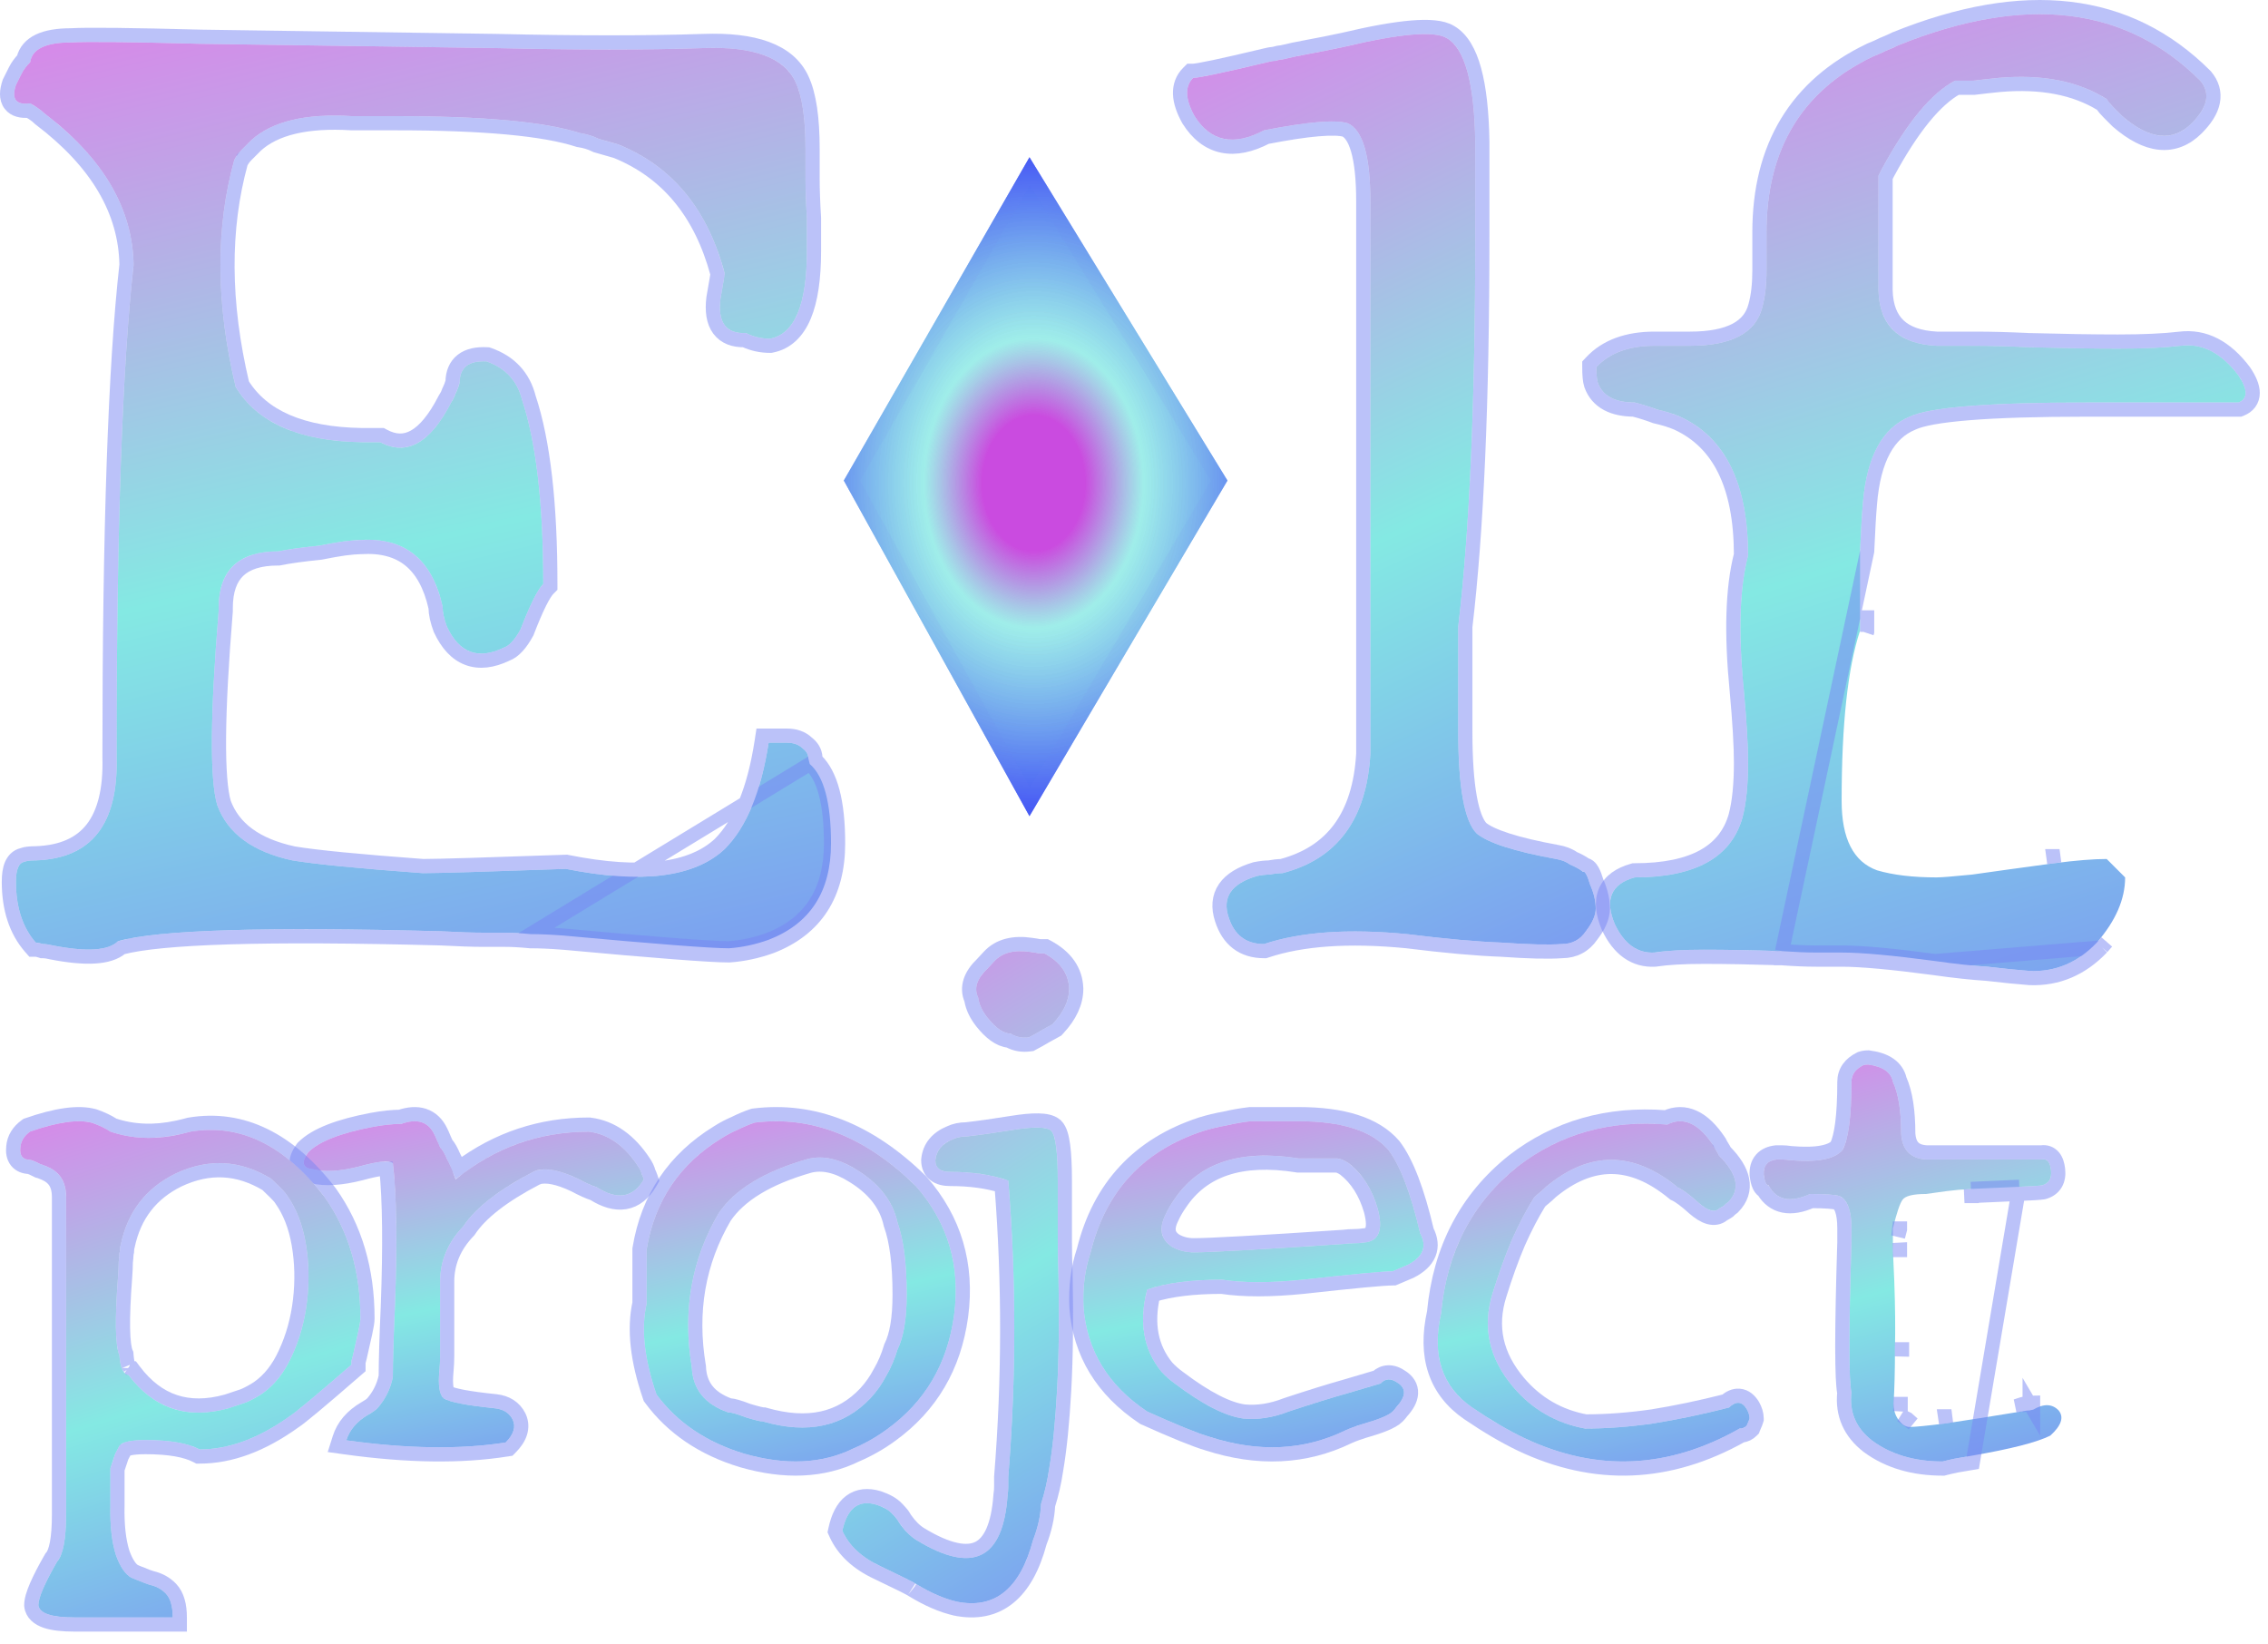 <svg width="160" height="116" viewBox="0 0 160 116" fill="none" xmlns="http://www.w3.org/2000/svg">
<g clip-path="url(#clip0_4329_1115)">
<path d="M139.092 102.687C138.669 102.754 138.28 102.822 137.922 102.89C137.598 102.957 137.305 103.025 137.045 103.093C135.064 103.093 133.408 102.602 132.076 101.622C130.939 100.742 130.452 99.609 130.615 98.223C130.42 97.411 130.42 93.877 130.615 87.621V86.657C130.615 85.406 130.339 84.645 129.786 84.375C129.462 84.273 128.763 84.223 127.692 84.223C126.295 84.865 125.321 84.662 124.768 83.614C124.606 83.614 124.492 83.36 124.427 82.853C124.395 82.211 124.703 81.856 125.353 81.788C125.418 81.788 125.532 81.788 125.694 81.788C125.856 81.788 126.051 81.805 126.279 81.839C128.195 82.008 129.429 81.771 129.981 81.129C130.404 80.351 130.615 78.745 130.615 76.31C130.615 75.802 130.891 75.414 131.443 75.143C131.54 75.109 131.654 75.092 131.784 75.092C132.823 75.228 133.408 75.633 133.538 76.31C133.927 77.155 134.122 78.373 134.122 79.962C134.187 81.112 134.772 81.72 135.876 81.788H144.061C144.418 81.72 144.629 81.974 144.694 82.549C144.759 83.124 144.548 83.479 144.061 83.614C143.834 83.648 143.298 83.682 142.453 83.716C141.641 83.749 140.504 83.8 139.043 83.868C138.426 83.901 137.857 83.952 137.338 84.02C136.818 84.088 136.331 84.155 135.876 84.223C134.967 84.223 134.415 84.358 134.22 84.629C134.025 84.899 133.798 85.575 133.538 86.657C133.538 87.063 133.538 87.571 133.538 88.179C133.57 88.788 133.603 89.515 133.635 90.36C133.7 92.119 133.716 93.725 133.684 95.179C133.684 96.633 133.651 97.918 133.586 99.034C133.586 99.643 133.814 100.134 134.269 100.506C134.431 100.607 134.577 100.658 134.707 100.658C135.097 100.658 135.957 100.573 137.289 100.404C138.653 100.201 140.472 99.914 142.746 99.542C142.908 99.508 143.054 99.491 143.184 99.491C143.314 99.457 143.395 99.44 143.428 99.44C144.175 99.001 144.775 99.017 145.23 99.491C145.62 99.964 145.425 100.556 144.646 101.266C143.704 101.74 141.852 102.213 139.092 102.687Z" fill="url(#paint0_linear_4329_1115)"/>
<path d="M142.474 84.215C143.309 84.182 143.875 84.147 144.134 84.109L144.165 84.104L144.195 84.096C144.533 84.002 144.829 83.814 145.014 83.502C145.194 83.2 145.231 82.846 145.191 82.493C145.155 82.172 145.071 81.847 144.872 81.608C144.648 81.34 144.338 81.243 144.021 81.288H135.892C135.434 81.257 135.149 81.121 134.97 80.934C134.788 80.745 134.652 80.439 134.622 79.947C134.621 78.367 134.432 77.088 134.016 76.153C133.915 75.71 133.665 75.35 133.287 75.087C132.905 74.823 132.413 74.67 131.848 74.597L131.816 74.592H131.784C131.612 74.592 131.441 74.615 131.279 74.671L131.25 74.681L131.223 74.694C130.893 74.856 130.612 75.069 130.414 75.348C130.212 75.633 130.115 75.959 130.115 76.31C130.115 77.515 130.062 78.502 129.961 79.275C129.863 80.019 129.724 80.528 129.568 80.84C129.387 81.028 129.07 81.197 128.547 81.297C127.996 81.403 127.264 81.423 126.337 81.342C126.1 81.307 125.885 81.288 125.694 81.288H125.692H125.69H125.688H125.687H125.685H125.683H125.681H125.679H125.677H125.675H125.673H125.671H125.669H125.667H125.665H125.663H125.661H125.659H125.657H125.655H125.653H125.651H125.649H125.647H125.645H125.643H125.641H125.639H125.637H125.635H125.633H125.631H125.629H125.627H125.625H125.623H125.621H125.619H125.618H125.616H125.614H125.612H125.61H125.608H125.606H125.604H125.602H125.6H125.598H125.596H125.594H125.592H125.59H125.588H125.586H125.584H125.582H125.58H125.578H125.576H125.574H125.572H125.57H125.568H125.566H125.564H125.562H125.56H125.558H125.556H125.554H125.552H125.55H125.548H125.546H125.544H125.542H125.54H125.538H125.536H125.534H125.532H125.53H125.528H125.526H125.524H125.522H125.52H125.518H125.516H125.514H125.512H125.51H125.508H125.506H125.504H125.502H125.5H125.498H125.496H125.494H125.493H125.491H125.489H125.487H125.485H125.483H125.481H125.479H125.477H125.475H125.473H125.471H125.469H125.467H125.465H125.463H125.461H125.459H125.457H125.455H125.453H125.451H125.449H125.447H125.445H125.443H125.441H125.439H125.437H125.435H125.433H125.431H125.429H125.427H125.425H125.423H125.421H125.419H125.417H125.415H125.413H125.411H125.409H125.407H125.405H125.403H125.401H125.399H125.397H125.395H125.393H125.391H125.389H125.387H125.385H125.383H125.381H125.379H125.377H125.375H125.373H125.371H125.369H125.368H125.366H125.364H125.362H125.36H125.358H125.356H125.354H125.327L125.301 81.291C124.9 81.332 124.522 81.472 124.257 81.777C123.991 82.083 123.908 82.476 123.928 82.878L123.929 82.898L123.931 82.917C123.966 83.186 124.018 83.434 124.105 83.628C124.154 83.738 124.252 83.909 124.422 84.016C124.749 84.552 125.211 84.917 125.811 85.042C126.417 85.168 127.09 85.034 127.798 84.723C128.279 84.725 128.673 84.737 128.983 84.76C129.287 84.782 129.485 84.812 129.599 84.841C129.716 84.91 129.838 85.046 129.938 85.319C130.048 85.623 130.115 86.062 130.115 86.657V87.614C130.017 90.74 129.968 93.191 129.968 94.964C129.968 95.851 129.981 96.572 130.005 97.126C130.027 97.606 130.059 97.99 130.109 98.249C129.955 99.778 130.523 101.052 131.77 102.017L131.78 102.024C133.213 103.08 134.979 103.593 137.045 103.593H137.109L137.171 103.576C137.421 103.512 137.703 103.446 138.02 103.38C138.371 103.314 138.754 103.247 139.171 103.18L142.453 83.716M142.474 84.215L142.453 83.716M142.474 84.215C141.663 84.249 140.528 84.299 139.068 84.367M142.453 83.716C141.641 83.749 140.504 83.8 139.043 83.868M139.068 84.367C139.069 84.367 139.07 84.367 139.07 84.367L139.043 83.868M139.068 84.367C139.067 84.367 139.067 84.367 139.066 84.367L139.043 83.868M139.068 84.367L139.043 83.868M134.038 86.717V86.715V86.713V86.71V86.708V86.706V86.703V86.701V86.698V86.696V86.694V86.691V86.689V86.686V86.684V86.681V86.679V86.677V86.674V86.672V86.669V86.667V86.665V86.662V86.66V86.657H133.538L134.024 86.774C134.029 86.755 134.033 86.736 134.038 86.717ZM134.038 88.166C134.037 88.162 134.037 88.157 134.037 88.153L133.538 88.179H134.038V88.176V88.172V88.169V88.166ZM134.184 95.185C134.184 95.183 134.184 95.181 134.184 95.179H133.684L134.184 95.191C134.184 95.189 134.184 95.187 134.184 95.185ZM134.086 99.048C134.086 99.043 134.086 99.039 134.086 99.034H133.586L134.086 99.063C134.086 99.058 134.086 99.053 134.086 99.048ZM134.56 100.097C134.551 100.093 134.543 100.087 134.533 100.082L134.269 100.506L134.585 100.119C134.577 100.112 134.568 100.105 134.56 100.097ZM137.221 99.909C137.219 99.909 137.217 99.909 137.215 99.909L137.289 100.404L137.226 99.908C137.224 99.908 137.223 99.908 137.221 99.909ZM142.655 99.05C142.651 99.051 142.647 99.051 142.644 99.052L142.746 99.542L142.665 99.048C142.661 99.049 142.658 99.049 142.655 99.05ZM143.117 98.992C143.098 98.997 143.078 99.002 143.058 99.007L143.184 99.491V99.026L143.428 99.44V98.94C143.366 98.94 143.303 98.951 143.262 98.959C143.236 98.973 143.21 98.988 143.184 99.003L143.117 98.992Z" stroke="#7987F4" stroke-opacity="0.5"/>
<path d="M122.725 100.769C117.689 103.627 112.619 103.849 107.516 101.432C106.382 100.888 105.165 100.173 103.864 99.288C101.73 97.824 100.996 95.612 101.663 92.651C102.063 88.295 103.864 84.84 107.066 82.287C110.068 79.973 113.586 78.986 117.622 79.326C118.756 78.748 119.84 79.241 120.874 80.807C120.94 80.943 121.007 81.062 121.074 81.164C121.14 81.266 121.207 81.386 121.274 81.522C122.575 82.815 122.791 83.904 121.924 84.789C121.824 84.857 121.724 84.942 121.624 85.044C121.524 85.112 121.407 85.18 121.274 85.249C120.974 85.555 120.49 85.419 119.823 84.84C119.223 84.296 118.739 83.938 118.372 83.768C115.237 81.181 112.136 81.164 109.067 83.717C108.934 83.853 108.784 83.989 108.617 84.125C108.484 84.228 108.35 84.347 108.217 84.483C107.683 85.334 107.166 86.321 106.666 87.444C106.199 88.533 105.749 89.775 105.315 91.171C104.548 93.587 105.032 95.816 106.766 97.858C108.1 99.424 109.784 100.394 111.819 100.769C113.353 100.769 114.954 100.649 116.621 100.411C118.322 100.139 120.107 99.764 121.974 99.288C122.475 98.811 122.891 98.845 123.225 99.39C123.358 99.628 123.425 99.849 123.425 100.054C123.425 100.054 123.408 100.105 123.375 100.207C123.342 100.275 123.292 100.394 123.225 100.564C123.092 100.7 122.925 100.769 122.725 100.769Z" fill="url(#paint1_linear_4329_1115)"/>
<path d="M121.492 80.891C121.559 80.993 121.623 81.105 121.685 81.226C122.332 81.882 122.77 82.544 122.902 83.211C123.047 83.938 122.815 84.594 122.281 85.139L122.247 85.174L122.205 85.203C122.137 85.249 122.062 85.312 121.981 85.394L121.946 85.43L121.905 85.458C121.802 85.528 121.688 85.596 121.565 85.661C121.272 85.914 120.905 85.957 120.551 85.858C120.203 85.76 119.849 85.524 119.495 85.218L119.487 85.21C118.895 84.673 118.457 84.359 118.162 84.222L118.104 84.195L118.054 84.154C116.548 82.911 115.096 82.323 113.692 82.315C112.295 82.308 110.869 82.874 109.406 84.086C109.263 84.23 109.105 84.372 108.933 84.513L108.927 84.518L108.921 84.522C108.82 84.599 108.717 84.69 108.611 84.795C108.103 85.611 107.607 86.56 107.124 87.644C106.666 88.713 106.222 89.938 105.793 91.319L105.792 91.322C105.08 93.563 105.517 95.615 107.147 97.534C108.396 99 109.963 99.909 111.865 100.268C113.358 100.266 114.918 100.149 116.546 99.917C118.193 99.653 119.922 99.292 121.731 98.834C122.002 98.602 122.33 98.427 122.703 98.458C123.141 98.493 123.447 98.794 123.651 99.129L123.656 99.137L123.661 99.146C123.823 99.434 123.925 99.74 123.925 100.054V100.133L123.9 100.209V100.211L123.897 100.219L123.888 100.247L123.85 100.362L123.839 100.395L123.824 100.427C123.801 100.475 123.757 100.577 123.69 100.747L123.653 100.842L123.582 100.914C123.384 101.116 123.14 101.231 122.87 101.261C117.73 104.143 112.523 104.356 107.302 101.884L107.3 101.883C106.139 101.325 104.9 100.597 103.583 99.701L103.582 99.7C102.435 98.914 101.644 97.91 101.239 96.688C100.839 95.482 100.828 94.103 101.168 92.573C101.586 88.106 103.446 84.534 106.755 81.897L106.761 81.892C109.835 79.522 113.433 78.501 117.528 78.817C118.178 78.525 118.845 78.513 119.492 78.808C120.156 79.11 120.749 79.712 121.291 80.531L121.309 80.558L121.323 80.587C121.382 80.709 121.439 80.809 121.492 80.891ZM121.492 80.891L121.074 81.164" stroke="#7987F4" stroke-opacity="0.5"/>
<path d="M94.902 100.905C91.975 102.323 88.781 102.471 85.322 101.35C84.523 101.119 83.059 100.526 80.93 99.569C78.169 97.723 76.672 95.266 76.439 92.2C76.373 90.815 76.539 89.529 76.939 88.341C78.003 84.022 80.648 81.17 84.872 79.785C85.405 79.62 85.954 79.488 86.519 79.389C87.085 79.257 87.65 79.158 88.216 79.092H91.609C94.669 79.092 96.782 79.768 97.946 81.12C98.778 82.208 99.526 84.17 100.191 87.006C100.69 87.929 100.391 88.671 99.293 89.232C98.994 89.364 98.644 89.512 98.245 89.677C97.58 89.677 95.468 89.875 91.908 90.27C89.613 90.501 87.717 90.501 86.22 90.27C84.024 90.27 82.261 90.501 80.93 90.963C80.332 93.271 80.664 95.2 81.928 96.75C82.195 97.047 82.51 97.327 82.876 97.591C84.839 99.075 86.453 99.899 87.717 100.064C88.748 100.163 89.812 99.998 90.91 99.569C92.607 99.009 93.987 98.58 95.052 98.283C96.15 97.954 96.931 97.723 97.397 97.591C97.73 97.228 98.129 97.212 98.595 97.541C99.227 97.937 99.193 98.514 98.495 99.272C98.428 99.371 98.345 99.47 98.245 99.569C97.979 99.833 97.264 100.13 96.1 100.46C95.667 100.592 95.268 100.74 94.902 100.905ZM82.677 87.946C83.143 88.21 83.658 88.341 84.224 88.341C85.355 88.341 88.881 88.144 94.802 87.748C95.068 87.715 95.318 87.698 95.551 87.698C95.784 87.698 96 87.682 96.199 87.649C97.264 87.583 97.597 86.792 97.197 85.275C96.798 83.89 96.116 82.818 95.152 82.06C94.819 81.829 94.519 81.714 94.253 81.714H91.609C87.484 81.054 84.556 82.027 82.827 84.632C82.594 84.962 82.394 85.308 82.228 85.671C81.729 86.66 81.879 87.418 82.677 87.946Z" fill="url(#paint2_linear_4329_1115)"/>
<path d="M80.652 99.985L80.687 100.008L80.725 100.025C82.844 100.977 84.336 101.584 85.174 101.828C88.736 102.98 92.06 102.835 95.113 101.358C95.455 101.204 95.83 101.065 96.24 100.939C96.83 100.772 97.319 100.61 97.701 100.452C98.068 100.299 98.391 100.129 98.597 99.924C98.706 99.816 98.804 99.703 98.887 99.584C99.247 99.187 99.516 98.754 99.542 98.3C99.572 97.78 99.284 97.387 98.872 97.125C98.589 96.927 98.269 96.793 97.925 96.807C97.617 96.82 97.353 96.949 97.136 97.145C96.658 97.282 95.916 97.501 94.912 97.803C93.838 98.103 92.451 98.534 90.753 99.094L90.74 99.099L90.728 99.103C89.696 99.506 88.713 99.656 87.773 99.567C86.644 99.417 85.12 98.66 83.178 97.192L83.168 97.185C82.832 96.942 82.546 96.689 82.308 96.425C81.217 95.081 80.875 93.413 81.35 91.351C82.571 90.972 84.175 90.773 86.181 90.77C87.73 91.004 89.659 90.999 91.958 90.768L91.963 90.767C95.538 90.37 97.615 90.177 98.245 90.177H98.344L98.436 90.139C98.838 89.973 99.191 89.823 99.494 89.689L99.507 89.684L99.52 89.677C100.121 89.37 100.591 88.972 100.805 88.442C101.018 87.913 100.935 87.36 100.663 86.83C99.999 84.018 99.237 81.987 98.343 80.817L98.334 80.805L98.324 80.794C97.015 79.274 94.715 78.592 91.608 78.592H88.215H88.186L88.157 78.596C87.577 78.663 86.998 78.764 86.419 78.899C85.838 79.001 85.273 79.137 84.724 79.307L84.716 79.31C80.334 80.746 77.567 83.726 76.458 88.202C76.041 89.448 75.871 90.791 75.94 92.224L75.941 92.237C76.186 95.471 77.775 98.061 80.652 99.985ZM96.168 87.15L96.143 87.152L96.118 87.156C95.949 87.184 95.76 87.198 95.55 87.198C95.298 87.198 95.033 87.216 94.755 87.25C88.833 87.646 85.332 87.841 84.223 87.841C83.745 87.841 83.32 87.733 82.938 87.519C82.632 87.314 82.498 87.099 82.456 86.885C82.41 86.653 82.453 86.333 82.674 85.896L82.678 85.888L82.682 85.879C82.835 85.545 83.019 85.225 83.235 84.92L83.239 84.915L83.243 84.909C84.827 82.523 87.521 81.567 91.529 82.207L91.569 82.214H91.608H94.253C94.375 82.214 94.571 82.268 94.854 82.463C95.715 83.144 96.341 84.114 96.715 85.408C96.905 86.133 96.886 86.574 96.786 86.812C96.713 86.987 96.566 87.125 96.168 87.15Z" stroke="#7987F4" stroke-opacity="0.5"/>
<path d="M72.593 73.171C72.121 73.239 71.696 73.154 71.319 72.916C70.815 72.916 70.265 72.541 69.667 71.793C69.289 71.316 69.069 70.84 69.006 70.364C68.691 69.717 68.912 69.037 69.667 68.322L70.139 67.812C70.705 67.199 71.555 66.978 72.687 67.148C72.939 67.182 73.144 67.216 73.301 67.25C73.458 67.25 73.584 67.25 73.678 67.25C74.811 67.863 75.393 68.696 75.425 69.751C75.425 70.568 75.047 71.384 74.292 72.201L74.245 72.252C73.742 72.524 73.348 72.746 73.065 72.916C72.813 73.052 72.656 73.137 72.593 73.171ZM72.876 108.643C71.964 112.079 70.17 113.525 67.496 112.981C66.615 112.777 65.671 112.368 64.664 111.756C64.538 111.654 63.688 111.229 62.115 110.48C60.794 109.867 59.897 109.034 59.425 107.979C59.771 106.38 60.573 105.767 61.832 106.142C62.335 106.312 62.697 106.516 62.917 106.754C62.98 106.822 63.059 106.907 63.154 107.009C63.248 107.111 63.342 107.247 63.437 107.418C63.814 107.962 64.223 108.37 64.664 108.643C68.628 111.058 70.768 110.004 71.083 105.478C71.114 105.274 71.13 105.07 71.13 104.866C71.13 104.662 71.13 104.44 71.13 104.202C71.696 97.193 71.696 90.218 71.13 83.276C69.966 82.868 68.597 82.664 67.024 82.664C66.331 82.664 65.985 82.392 65.985 81.847C66.048 81.167 66.457 80.674 67.213 80.367C67.496 80.231 67.826 80.163 68.204 80.163C69.116 80.061 70.202 79.908 71.46 79.704C72.939 79.466 73.836 79.483 74.15 79.755C74.465 80.061 74.623 81.252 74.623 83.328V85.828C74.623 86.271 74.623 86.849 74.623 87.564C74.623 88.244 74.638 89.027 74.67 89.912C74.733 93.008 74.701 95.713 74.575 98.027C74.449 100.306 74.261 102.178 74.009 103.641C73.883 104.491 73.694 105.308 73.442 106.091C73.411 106.907 73.222 107.758 72.876 108.643Z" fill="url(#paint3_linear_4329_1115)"/>
<path d="M63.285 106.415L63.521 106.67C63.646 106.805 63.758 106.969 63.861 107.152C64.206 107.644 64.563 107.992 64.926 108.216C66.892 109.414 68.205 109.617 69.021 109.215C69.829 108.817 70.428 107.684 70.584 105.443L70.586 105.423L70.589 105.402C70.617 105.223 70.63 105.044 70.63 104.866V104.863V104.861V104.859V104.857V104.855V104.853V104.851V104.849V104.847V104.844V104.842V104.84V104.838V104.836V104.834V104.832V104.83V104.827V104.826V104.824V104.822V104.82V104.818V104.815V104.813V104.811V104.809V104.807V104.805V104.803V104.801V104.799V104.798V104.796V104.794V104.792V104.79V104.787V104.785V104.783V104.781V104.779V104.776V104.774V104.771V104.77V104.768V104.765V104.763V104.76V104.758V104.756V104.754V104.752V104.749V104.747V104.744V104.742V104.739V104.737V104.735V104.733V104.731V104.728V104.726V104.723V104.721V104.718V104.716V104.713V104.711V104.708V104.706V104.704V104.702V104.701V104.698V104.696V104.693V104.691V104.688V104.686V104.683V104.681V104.678V104.676V104.674V104.673V104.671V104.668V104.666V104.664V104.662V104.66V104.659V104.657V104.654V104.652V104.649V104.647V104.644V104.642V104.64V104.638V104.635V104.633V104.63V104.628V104.626V104.624V104.621V104.619V104.616V104.614V104.612V104.61V104.607V104.605V104.603V104.601V104.598V104.596V104.593V104.591V104.589V104.587V104.584V104.582V104.58V104.578V104.575V104.573V104.571V104.569V104.566V104.564V104.562V104.56V104.558V104.556V104.553V104.551V104.549V104.547V104.544V104.542V104.54V104.538V104.535V104.534V104.531V104.529V104.527V104.525V104.523V104.521V104.519V104.517V104.514V104.512V104.51V104.508V104.506V104.504V104.502V104.5V104.497V104.495V104.493V104.491V104.489V104.487V104.485V104.483V104.48V104.479V104.476V104.474V104.472V104.47V104.468V104.466V104.464V104.462V104.46V104.458V104.456V104.454V104.452V104.45V104.448V104.446V104.444V104.442V104.44V104.438V104.436V104.434V104.432V104.43V104.428V104.426V104.424V104.422V104.42V104.418V104.416V104.414V104.412V104.41V104.408V104.406V104.404V104.402V104.4V104.398V104.396V104.394V104.392V104.39V104.388V104.386V104.384V104.382V104.38V104.378V104.376V104.374V104.372V104.37V104.368V104.366V104.363V104.361V104.359V104.357V104.355V104.353V104.351V104.349V104.347V104.345V104.343V104.341V104.34V104.338V104.336V104.334V104.332V104.33V104.328V104.325V104.323V104.321V104.319V104.317V104.315V104.313V104.31V104.308V104.306V104.304V104.302V104.299V104.298V104.295V104.293V104.291V104.289V104.287V104.285V104.284V104.282V104.28V104.278V104.276V104.273V104.271V104.269V104.267V104.265V104.262V104.26V104.258V104.256V104.254V104.251V104.249V104.247V104.244V104.242V104.24V104.238V104.236V104.233V104.23V104.229V104.226V104.224V104.222V104.22V104.218V104.216V104.215V104.213V104.211V104.208V104.206V104.204V104.202V104.182L70.632 104.162C71.187 97.29 71.196 90.452 70.658 83.647C69.625 83.328 68.416 83.164 67.024 83.164C66.626 83.164 66.235 83.088 65.936 82.853C65.614 82.599 65.486 82.233 65.486 81.847V81.824L65.488 81.801C65.571 80.9 66.131 80.27 67.011 79.909C67.362 79.743 67.754 79.666 68.175 79.663C69.071 79.562 70.14 79.411 71.381 79.21C72.133 79.089 72.76 79.028 73.252 79.038C73.498 79.042 73.724 79.065 73.922 79.112C74.116 79.158 74.316 79.236 74.478 79.376L74.489 79.386L74.5 79.396C74.668 79.56 74.767 79.787 74.834 80C74.905 80.225 74.959 80.499 75.001 80.812C75.084 81.439 75.123 82.281 75.123 83.327V85.828V85.831V85.833V85.836V85.838V85.841V85.844V85.846V85.849V85.852V85.854V85.857V85.859V85.862V85.865V85.867V85.87V85.873V85.875V85.878V85.881V85.883V85.886V85.889V85.891V85.894V85.897V85.899V85.902V85.905V85.907V85.91V85.913V85.915V85.918V85.921V85.923V85.926V85.929V85.932V85.934V85.937V85.94V85.942V85.945V85.948V85.951V85.953V85.956V85.959V85.962V85.964V85.967V85.97V85.973V85.975V85.978V85.981V85.984V85.987V85.989V85.992V85.995V85.998V86V86.003V86.006V86.009V86.012V86.014V86.017V86.02V86.023V86.026V86.028V86.031V86.034V86.037V86.04V86.043V86.045V86.048V86.051V86.054V86.057V86.06V86.062V86.065V86.068V86.071V86.074V86.077V86.08V86.083V86.085V86.088V86.091V86.094V86.097V86.1V86.103V86.106V86.109V86.112V86.115V86.117V86.12V86.123V86.126V86.129V86.132V86.135V86.138V86.141V86.144V86.147V86.15V86.153V86.156V86.159V86.162V86.165V86.168V86.171V86.173V86.176V86.179V86.182V86.185V86.188V86.191V86.194V86.197V86.2V86.203V86.206V86.209V86.212V86.215V86.219V86.222V86.225V86.228V86.231V86.234V86.237V86.24V86.243V86.246V86.249V86.252V86.255V86.258V86.261V86.264V86.267V86.27V86.273V86.276V86.28V86.283V86.286V86.289V86.292V86.295V86.298V86.301V86.304V86.308V86.311V86.314V86.317V86.32V86.323V86.326V86.329V86.332V86.336V86.339V86.342V86.345V86.348V86.351V86.355V86.358V86.361V86.364V86.367V86.37V86.374V86.377V86.38V86.383V86.386V86.389V86.393V86.396V86.399V86.402V86.406V86.409V86.412V86.415V86.418V86.422V86.425V86.428V86.431V86.435V86.438V86.441V86.444V86.448V86.451V86.454V86.457V86.461V86.464V86.467V86.47V86.474V86.477V86.48V86.484V86.487V86.49V86.493V86.497V86.5V86.503V86.507V86.51V86.513V86.517V86.52V86.523V86.526V86.53V86.533V86.537V86.54V86.543V86.547V86.55V86.553V86.557V86.56V86.563V86.567V86.57V86.573V86.577V86.58V86.584V86.587V86.59V86.594V86.597V86.6V86.604V86.607V86.611V86.614V86.618V86.621V86.624V86.628V86.631V86.635V86.638V86.641V86.645V86.648V86.652V86.655V86.659V86.662V86.666V86.669V86.672V86.676V86.679V86.683V86.686V86.69V86.693V86.697V86.7V86.704V86.707V86.711V86.714V86.718V86.721V86.725V86.728V86.732V86.735V86.739V86.742V86.746V86.749V86.753V86.756V86.76V86.763V86.767V86.771V86.774V86.778V86.781V86.785V86.788V86.792V86.796V86.799V86.803V86.806V86.81V86.813V86.817V86.821V86.824V86.828V86.831V86.835V86.839V86.842V86.846V86.849V86.853V86.857V86.86V86.864V86.868V86.871V86.875V86.878V86.882V86.886V86.889V86.893V86.897V86.9V86.904V86.908V86.911V86.915V86.919V86.922V86.926V86.93V86.933V86.937V86.941V86.945V86.948V86.952V86.956V86.959V86.963V86.967V86.971V86.974V86.978V86.982V86.985V86.989V86.993V86.997V87V87.004V87.008V87.012V87.015V87.019V87.023V87.027V87.03V87.034V87.038V87.042V87.046V87.049V87.053V87.057V87.061V87.064V87.068V87.072V87.076V87.08V87.083V87.087V87.091V87.095V87.099V87.103V87.106V87.11V87.114V87.118V87.122V87.126V87.129V87.133V87.137V87.141V87.145V87.149V87.153V87.156V87.16V87.164V87.168V87.172V87.176V87.18V87.184V87.188V87.191V87.195V87.199V87.203V87.207V87.211V87.215V87.219V87.223V87.227V87.231V87.234V87.239V87.242V87.246V87.25V87.254V87.258V87.262V87.266V87.27V87.274V87.278V87.282V87.286V87.29V87.294V87.298V87.302V87.306V87.31V87.314V87.318V87.322V87.326V87.33V87.334V87.338V87.342V87.346V87.35V87.354V87.358V87.362V87.366V87.37V87.374V87.378V87.382V87.386V87.39V87.394V87.398V87.403V87.407V87.411V87.415V87.419V87.423V87.427V87.431V87.435V87.439V87.443V87.447V87.451V87.456V87.46V87.464V87.468V87.472V87.476V87.48V87.484V87.489V87.493V87.497V87.501V87.505V87.509V87.513V87.518V87.522V87.526V87.53V87.534V87.538V87.543V87.547V87.551V87.555V87.559V87.563C75.123 88.237 75.138 89.013 75.17 89.893L75.17 89.901C75.233 93.006 75.202 95.725 75.075 98.054C74.949 100.341 74.759 102.231 74.503 103.72C74.377 104.571 74.189 105.391 73.94 106.179C73.898 107.03 73.7 107.903 73.353 108.798C72.883 110.553 72.169 111.881 71.161 112.694C70.126 113.528 68.85 113.767 67.396 113.471L67.383 113.468C66.437 113.249 65.444 112.815 64.404 112.183L64.376 112.166L64.349 112.144C64.354 112.148 64.352 112.147 64.342 112.141C64.324 112.13 64.28 112.104 64.196 112.059C64.081 111.996 63.919 111.913 63.709 111.807C63.289 111.597 62.688 111.306 61.903 110.933C60.503 110.283 59.502 109.374 58.969 108.183L58.902 108.034L58.937 107.873C59.12 107.025 59.444 106.334 59.983 105.923C60.548 105.492 61.243 105.445 61.975 105.662L61.984 105.665L61.992 105.668C62.53 105.85 62.983 106.088 63.285 106.415ZM63.285 106.415L62.918 106.754M72.665 73.665L72.753 73.653L72.831 73.61L73.303 73.355L73.313 73.35L73.323 73.344C73.597 73.18 73.982 72.962 74.483 72.692L74.556 72.652L74.612 72.591L74.66 72.54C75.469 71.665 75.925 70.733 75.925 69.751V69.743L75.925 69.736C75.887 68.461 75.166 67.486 73.917 66.81L73.805 66.75H73.679H73.678H73.677H73.676H73.674H73.673H73.672H73.671H73.67H73.669H73.668H73.667H73.665H73.664H73.663H73.662H73.661H73.66H73.659H73.657H73.656H73.655H73.654H73.653H73.652H73.65H73.649H73.648H73.647H73.646H73.644H73.643H73.642H73.641H73.64H73.638H73.637H73.636H73.635H73.634H73.632H73.631H73.63H73.629H73.627H73.626H73.625H73.624H73.623H73.621H73.62H73.619H73.618H73.616H73.615H73.614H73.612H73.611H73.61H73.609H73.607H73.606H73.605H73.603H73.602H73.601H73.6H73.598H73.597H73.596H73.594H73.593H73.592H73.591H73.589H73.588H73.587H73.585H73.584H73.583H73.581H73.58H73.579H73.577H73.576H73.575H73.573H73.572H73.57H73.569H73.568H73.566H73.565H73.564H73.562H73.561H73.559H73.558H73.557H73.555H73.554H73.552H73.551H73.55H73.548H73.547H73.546H73.544H73.543H73.541H73.54H73.538H73.537H73.535H73.534H73.533H73.531H73.53H73.528H73.527H73.525H73.524H73.522H73.521H73.52H73.518H73.517H73.515H73.514H73.512H73.511H73.509H73.508H73.506H73.505H73.503H73.502H73.5H73.499H73.497H73.496H73.494H73.493H73.491H73.49H73.488H73.487H73.485H73.484H73.482H73.481H73.479H73.478H73.476H73.474H73.473H73.471H73.47H73.468H73.467H73.465H73.463H73.462H73.46H73.459H73.457H73.456H73.454H73.452H73.451H73.449H73.448H73.446H73.445H73.443H73.441H73.44H73.438H73.436H73.435H73.433H73.431H73.43H73.428H73.427H73.425H73.423H73.422H73.42H73.418H73.417H73.415H73.413H73.412H73.41H73.409H73.407H73.405H73.403H73.402H73.4H73.398H73.397H73.395H73.393H73.392H73.39H73.388H73.386H73.385H73.383H73.381H73.38H73.378H73.376H73.374H73.373H73.371H73.369H73.368H73.366H73.364H73.362H73.361H73.359H73.357H73.355H73.354C73.189 66.716 72.989 66.684 72.758 66.653C71.53 66.469 70.489 66.696 69.772 67.472L69.311 67.97C68.905 68.358 68.603 68.771 68.46 69.214C68.318 69.652 68.34 70.091 68.522 70.507C68.612 71.066 68.875 71.598 69.275 72.103L69.276 72.105C69.849 72.822 70.481 73.342 71.171 73.408C71.626 73.66 72.13 73.742 72.665 73.665Z" stroke="#7987F4" stroke-opacity="0.5"/>
<path d="M60.175 102.188C57.981 103.262 55.421 103.379 52.495 102.541C49.836 101.735 47.775 100.343 46.312 98.364C45.448 95.847 45.215 93.716 45.614 91.972V88.147C46.179 84.724 47.941 82.107 50.9 80.295C51.265 80.06 51.648 79.859 52.047 79.691C52.446 79.49 52.844 79.322 53.243 79.188C57.266 78.685 61.056 80.178 64.613 83.667C66.874 86.251 67.771 89.287 67.306 92.777C66.84 96.199 65.261 98.884 62.568 100.829C61.837 101.366 61.039 101.819 60.175 102.188ZM53.842 100.276C57 101.182 59.526 100.628 61.421 98.615C61.854 98.145 62.219 97.625 62.519 97.055C62.851 96.484 63.117 95.864 63.316 95.193C63.748 94.32 63.965 93.029 63.965 91.317C63.965 89.136 63.748 87.442 63.316 86.234C62.984 84.724 62.02 83.483 60.424 82.51C59.194 81.738 58.047 81.486 56.983 81.755C53.925 82.627 51.831 83.902 50.7 85.58C48.772 88.868 48.14 92.492 48.805 96.451C48.872 97.994 49.719 99.051 51.348 99.622C51.581 99.622 51.997 99.739 52.595 99.974C53.26 100.175 53.675 100.276 53.842 100.276Z" fill="url(#paint4_linear_4329_1115)"/>
<path d="M52.35 103.019L52.358 103.021C55.367 103.884 58.055 103.778 60.383 102.643C61.276 102.261 62.103 101.791 62.863 101.234C65.67 99.204 67.318 96.395 67.801 92.844L67.801 92.843C68.285 89.214 67.347 86.033 64.989 83.338L64.977 83.323L64.963 83.31C61.325 79.74 57.39 78.165 53.181 78.691L53.132 78.698L53.084 78.714C52.666 78.854 52.251 79.029 51.837 79.237C51.419 79.414 51.017 79.625 50.634 79.871C47.554 81.759 45.709 84.501 45.12 88.065L45.114 88.105V88.146V91.916C44.704 93.774 44.967 95.987 45.839 98.525L45.864 98.598L45.91 98.66C47.445 100.738 49.602 102.187 52.35 103.019ZM53.98 99.795L53.912 99.776H53.842C53.839 99.775 53.814 99.774 53.756 99.764C53.697 99.754 53.621 99.738 53.523 99.714C53.332 99.668 53.078 99.597 52.759 99.501C52.459 99.383 52.195 99.292 51.971 99.228C51.787 99.176 51.608 99.137 51.445 99.125C50.731 98.865 50.221 98.513 49.881 98.088C49.533 97.654 49.334 97.11 49.305 96.429L49.303 96.398L49.298 96.368C48.653 92.523 49.264 89.024 51.123 85.846C52.161 84.316 54.119 83.092 57.113 82.237C58.004 82.015 59.008 82.211 60.158 82.933L60.164 82.936C61.669 83.854 62.531 84.992 62.828 86.341L62.835 86.372L62.846 86.402C63.249 87.531 63.465 89.159 63.465 91.317C63.465 93.001 63.249 94.201 62.868 94.97L62.849 95.009L62.837 95.05C62.648 95.685 62.398 96.269 62.087 96.803L62.081 96.812L62.076 96.822C61.797 97.354 61.457 97.837 61.055 98.274C60.172 99.212 59.155 99.798 57.998 100.052C56.835 100.307 55.5 100.231 53.98 99.795Z" stroke="#7987F4" stroke-opacity="0.5"/>
<path d="M35.674 101.751C32.523 102.252 28.775 102.202 24.43 101.6C24.662 100.864 25.177 100.262 25.973 99.794C26.271 99.627 26.487 99.476 26.619 99.343C27.183 98.707 27.548 97.971 27.714 97.135C27.714 96.032 27.764 94.36 27.863 92.119C28.029 87.638 27.979 84.277 27.714 82.037C27.448 81.836 26.652 81.919 25.326 82.287C23.999 82.622 22.938 82.689 22.142 82.488C21.346 82.421 21.213 82.02 21.744 81.284C22.506 80.515 24.049 79.913 26.37 79.478C26.735 79.411 27.084 79.361 27.415 79.328C27.747 79.294 28.046 79.278 28.311 79.278C29.439 78.876 30.218 79.127 30.649 80.03C30.715 80.164 30.782 80.314 30.848 80.481C30.915 80.615 30.981 80.766 31.047 80.933C31.213 81.1 31.379 81.384 31.545 81.786C31.744 82.153 31.893 82.488 31.992 82.789L32.142 83.19C34.895 80.95 38.029 79.829 41.545 79.829C42.904 79.996 44.065 80.816 45.027 82.287C45.16 82.488 45.243 82.672 45.276 82.839C45.342 82.973 45.392 83.09 45.425 83.19C44.662 84.494 43.551 84.678 42.092 83.742C41.76 83.642 41.312 83.441 40.749 83.14C39.488 82.538 38.493 82.354 37.764 82.588C37.73 82.622 37.697 82.638 37.664 82.638C35.21 83.909 33.551 85.197 32.689 86.501C31.594 87.638 31.047 88.942 31.047 90.414V94.878C31.047 95.112 31.047 95.38 31.047 95.681C31.047 95.982 31.031 96.316 30.997 96.684C30.898 97.721 30.997 98.373 31.296 98.64C31.727 98.908 32.938 99.142 34.928 99.343C35.525 99.409 35.939 99.677 36.172 100.145C36.404 100.647 36.238 101.182 35.674 101.751Z" fill="url(#paint5_linear_4329_1115)"/>
<path d="M35.752 102.244L35.914 102.219L36.029 102.103C36.344 101.784 36.584 101.441 36.699 101.071C36.818 100.687 36.794 100.3 36.625 99.935L36.619 99.923C36.299 99.278 35.719 98.928 34.983 98.846L34.977 98.845C33.989 98.745 33.206 98.638 32.622 98.526C32.08 98.421 31.761 98.32 31.607 98.242C31.576 98.197 31.524 98.092 31.491 97.875C31.45 97.606 31.447 97.23 31.495 96.732L31.495 96.729C31.529 96.349 31.547 95.999 31.547 95.681V95.679V95.677V95.675V95.674V95.672V95.67V95.668V95.667V95.665V95.663V95.661V95.66V95.658V95.656V95.654V95.653V95.651V95.649V95.647V95.645V95.644V95.642V95.64V95.639V95.637V95.635V95.633V95.632V95.63V95.628V95.626V95.625V95.623V95.621V95.619V95.618V95.616V95.614V95.612V95.611V95.609V95.607V95.606V95.604V95.602V95.6V95.599V95.597V95.595V95.593V95.592V95.59V95.588V95.587V95.585V95.583V95.581V95.58V95.578V95.576V95.575V95.573V95.571V95.569V95.568V95.566V95.564V95.562V95.561V95.559V95.557V95.556V95.554V95.552V95.551V95.549V95.547V95.545V95.544V95.542V95.54V95.539V95.537V95.535V95.534V95.532V95.53V95.528V95.527V95.525V95.523V95.522V95.52V95.518V95.517V95.515V95.513V95.511V95.51V95.508V95.506V95.505V95.503V95.501V95.5V95.498V95.496V95.495V95.493V95.491V95.49V95.488V95.486V95.485V95.483V95.481V95.48V95.478V95.476V95.475V95.473V95.471V95.469V95.468V95.466V95.465V95.463V95.461V95.46V95.458V95.456V95.454V95.453V95.451V95.45V95.448V95.446V95.445V95.443V95.441V95.44V95.438V95.436V95.435V95.433V95.431V95.43V95.428V95.426V95.425V95.423V95.421V95.42V95.418V95.416V95.415V95.413V95.412V95.41V95.408V95.407V95.405V95.403V95.402V95.4V95.398V95.397V95.395V95.394V95.392V95.39V95.389V95.387V95.385V95.384V95.382V95.38V95.379V95.377V95.376V95.374V95.372V95.371V95.369V95.368V95.366V95.364V95.363V95.361V95.359V95.358V95.356V95.355V95.353V95.351V95.35V95.348V95.347V95.345V95.343V95.342V95.34V95.338V95.337V95.335V95.334V95.332V95.33V95.329V95.327V95.326V95.324V95.322V95.321V95.319V95.318V95.316V95.314V95.313V95.311V95.31V95.308V95.306V95.305V95.303V95.302V95.3V95.299V95.297V95.295V95.294V95.292V95.29V95.289V95.287V95.286V95.284V95.283V95.281V95.279V95.278V95.276V95.275V95.273V95.272V95.27V95.268V95.267V95.265V95.264V95.262V95.261V95.259V95.257V95.256V95.254V95.253V95.251V95.25V95.248V95.246V95.245V95.243V95.242V95.24V95.239V95.237V95.236V95.234V95.232V95.231V95.229V95.228V95.226V95.225V95.223V95.222V95.22V95.218V95.217V95.215V95.214V95.212V95.211V95.209V95.208V95.206V95.204V95.203V95.201V95.2V95.198V95.197V95.195V95.194V95.192V95.191V95.189V95.188V95.186V95.184V95.183V95.181V95.18V95.178V95.177V95.175V95.174V95.172V95.171V95.169V95.168V95.166V95.165V95.163V95.162V95.16V95.159V95.157V95.156V95.154V95.153V95.151V95.15V95.148V95.146V95.145V95.143V95.142V95.14V95.139V95.137V95.136V95.134V95.133V95.131V95.13V95.128V95.127V95.125V95.124V95.122V95.121V95.119V95.118V95.116V95.115V95.113V95.112V95.11V95.109V95.107V95.106V95.104V95.103V95.101V95.1V95.098V95.097V95.095V95.094V95.092V95.091V95.089V95.088V95.087V95.085V95.084V95.082V95.081V95.079V95.078V95.076V95.075V95.073V95.072V95.07V95.069V95.067V95.066V95.064V95.063V95.061V95.06V95.058V95.057V95.055V95.054V95.053V95.051V95.05V95.048V95.047V95.045V95.044V95.042V95.041V95.039V95.038V95.037V95.035V95.034V95.032V95.031V95.029V95.028V95.026V95.025V95.023V95.022V95.02V95.019V95.018V95.016V95.015V95.013V95.012V95.01V95.009V95.007V95.006V95.005V95.003V95.002V95V94.999V94.997V94.996V94.995V94.993V94.992V94.99V94.989V94.987V94.986V94.984V94.983V94.982V94.98V94.979V94.977V94.976V94.975V94.973V94.972V94.97V94.969V94.967V94.966V94.965V94.963V94.962V94.96V94.959V94.957V94.956V94.955V94.953V94.952V94.95V94.949V94.948V94.946V94.945V94.943V94.942V94.941V94.939V94.938V94.936V94.935V94.933V94.932V94.931V94.929V94.928V94.927V94.925V94.924V94.922V94.921V94.92V94.918V94.917V94.915V94.914V94.913V94.911V94.91V94.908V94.907V94.906V94.904V94.903V94.901V94.9V94.899V94.897V94.896V94.895V94.893V94.892V94.89V94.889V94.888V94.886V94.885V94.884V94.882V94.881V94.879V94.878V90.414C31.547 89.082 32.037 87.899 33.049 86.848L33.08 86.815L33.106 86.777C33.891 85.59 35.438 84.361 37.831 83.115C37.892 83.097 37.945 83.072 37.991 83.043C38.532 82.902 39.353 83.029 40.523 83.587C41.058 83.872 41.513 84.081 41.879 84.199C42.639 84.676 43.39 84.917 44.101 84.8C44.849 84.676 45.427 84.177 45.856 83.443L45.971 83.248L45.9 83.033C45.862 82.92 45.811 82.799 45.751 82.672C45.694 82.446 45.585 82.225 45.445 82.013C44.427 80.456 43.15 79.523 41.605 79.333L41.575 79.329H41.544C38.144 79.329 35.082 80.347 32.374 82.374C32.274 82.12 32.147 81.852 31.996 81.57C31.844 81.207 31.675 80.891 31.476 80.662C31.42 80.525 31.363 80.397 31.305 80.278C31.237 80.109 31.169 79.953 31.098 79.811C30.838 79.267 30.442 78.865 29.894 78.689C29.385 78.525 28.817 78.58 28.225 78.778C27.962 78.781 27.675 78.799 27.365 78.83C27.018 78.865 26.657 78.917 26.28 78.986L26.278 78.987C23.95 79.423 22.269 80.044 21.388 80.932L21.361 80.96L21.338 80.992C21.19 81.197 21.069 81.404 20.998 81.608C20.927 81.811 20.89 82.052 20.97 82.294C21.136 82.796 21.649 82.942 22.058 82.982C22.965 83.2 24.107 83.11 25.448 82.772L25.459 82.769C26.112 82.588 26.612 82.484 26.97 82.446C27.085 82.434 27.179 82.429 27.254 82.43C27.482 84.628 27.52 87.846 27.363 92.099C27.265 94.306 27.215 95.97 27.213 97.085C27.062 97.809 26.744 98.445 26.255 98.999C26.169 99.083 26.003 99.203 25.728 99.358L25.719 99.363C24.838 99.881 24.229 100.574 23.953 101.45L23.775 102.014L24.361 102.095C28.738 102.702 32.538 102.756 35.752 102.244Z" stroke="#7987F4" stroke-opacity="0.5"/>
<path d="M10.572 111.794C11.028 111.896 11.403 112.101 11.696 112.407C12.022 112.748 12.185 113.309 12.185 114.093H5.247C3.618 114.093 2.772 113.803 2.706 113.224C2.706 112.714 3.146 111.692 4.026 110.16C4.449 109.683 4.661 108.577 4.661 106.84V84.419C4.661 83.397 4.237 82.7 3.39 82.325C3.325 82.291 3.244 82.257 3.146 82.223C3.081 82.189 2.983 82.155 2.853 82.121C2.527 81.95 2.283 81.848 2.12 81.814C1.599 81.814 1.371 81.525 1.436 80.946C1.469 80.503 1.697 80.129 2.12 79.822C4.074 79.141 5.54 78.937 6.517 79.21C7.006 79.38 7.429 79.584 7.788 79.822C9.286 80.333 10.898 80.401 12.624 80.027C12.787 79.993 12.934 79.959 13.064 79.924C13.194 79.891 13.325 79.856 13.455 79.822C16.94 79.243 20.084 80.776 22.885 84.419C24.578 86.802 25.425 89.662 25.425 92.999C25.425 93.17 25.376 93.476 25.279 93.919C25.181 94.361 25.051 94.94 24.888 95.655C24.855 95.791 24.823 95.91 24.79 96.013C24.79 96.115 24.79 96.2 24.79 96.268C22.282 98.447 20.833 99.656 20.442 99.894C18.259 101.46 16.142 102.243 14.09 102.243C13.243 101.801 11.973 101.58 10.279 101.58C9.237 101.58 8.618 101.716 8.423 101.988C8.358 102.124 8.26 102.312 8.13 102.55C8.032 102.822 7.918 103.163 7.788 103.571V106.176C7.755 107.606 7.885 108.781 8.179 109.7C8.472 110.517 8.83 111.045 9.253 111.283C9.481 111.386 9.693 111.471 9.889 111.539C10.117 111.641 10.345 111.726 10.572 111.794ZM9.058 96.983C10.849 99.367 13.211 100.149 16.142 99.332C16.566 99.196 16.973 99.06 17.364 98.924C17.755 98.754 18.129 98.549 18.488 98.311C19.367 97.698 20.067 96.813 20.588 95.655C21.142 94.463 21.5 93.17 21.663 91.774C21.826 90.378 21.794 89.016 21.566 87.688C21.337 86.36 20.898 85.236 20.246 84.317C20.181 84.215 20.1 84.112 20.002 84.01C19.904 83.908 19.823 83.823 19.758 83.755L19.123 83.142C16.94 81.814 14.693 81.695 12.38 82.785C10.296 83.806 9.009 85.475 8.521 87.79C8.488 87.892 8.472 87.994 8.472 88.096C8.472 88.198 8.455 88.301 8.423 88.403C8.423 88.539 8.407 88.743 8.374 89.016C8.374 89.288 8.358 89.645 8.325 90.088C8.097 93.085 8.13 94.923 8.423 95.604C8.488 96.489 8.7 96.949 9.058 96.983Z" fill="url(#paint6_linear_4329_1115)"/>
<path d="M12.185 114.593H12.685V114.093C12.685 113.261 12.515 112.54 12.057 112.061C11.694 111.681 11.234 111.433 10.7 111.31C10.499 111.25 10.297 111.174 10.093 111.083L10.073 111.074L10.053 111.067C9.88 111.006 9.689 110.93 9.481 110.838C9.223 110.683 8.926 110.301 8.652 109.54C8.384 108.693 8.256 107.582 8.287 106.188L8.288 106.176V103.649C8.401 103.295 8.501 102.997 8.587 102.755C8.69 102.566 8.775 102.405 8.839 102.275C8.868 102.257 8.95 102.212 9.141 102.17C9.4 102.113 9.774 102.08 10.279 102.08C11.946 102.08 13.119 102.3 13.859 102.687L13.967 102.743H14.09C16.27 102.743 18.483 101.912 20.719 100.31C20.96 100.159 21.446 99.773 22.142 99.193C22.871 98.585 23.863 97.736 25.118 96.645L25.29 96.496V96.268V96.267V96.266V96.264V96.263V96.262V96.261V96.26V96.258V96.257V96.256V96.255V96.253V96.252V96.251V96.25V96.248V96.247V96.246V96.245V96.243V96.242V96.241V96.24V96.238V96.237V96.236V96.234V96.233V96.232V96.231V96.229V96.228V96.227V96.225V96.224V96.223V96.221V96.22V96.219V96.217V96.216V96.215V96.213V96.212V96.21V96.209V96.208V96.207V96.205V96.204V96.202V96.201V96.2V96.198V96.197V96.195V96.194V96.193V96.191V96.19V96.188V96.187V96.186V96.184V96.183V96.181V96.18V96.178V96.177V96.176V96.174V96.173V96.171V96.17V96.168V96.167V96.165V96.164V96.162V96.161V96.159V96.158V96.156V96.155V96.153V96.152V96.15V96.149V96.147V96.146V96.144V96.143V96.141V96.14V96.139V96.137V96.136V96.135V96.133V96.132V96.13V96.129V96.127V96.126V96.124V96.123V96.121V96.12V96.119V96.117V96.116V96.115V96.113V96.111V96.11V96.109V96.108V96.106V96.105V96.104V96.103V96.101V96.1V96.099V96.097V96.096V96.095V96.094V96.092V96.091V96.09V96.089C25.319 95.992 25.347 95.885 25.374 95.771L25.375 95.766C25.538 95.051 25.669 94.471 25.767 94.026C25.864 93.588 25.925 93.231 25.925 92.999C25.925 89.574 25.054 86.609 23.292 84.129L23.287 84.122L23.281 84.114C20.407 80.376 17.096 78.711 13.373 79.329L13.351 79.333L13.329 79.338L12.938 79.441C12.817 79.472 12.679 79.504 12.522 79.537L12.518 79.538C10.893 79.891 9.394 79.829 8.008 79.369C7.621 79.12 7.178 78.91 6.682 78.737L6.667 78.732L6.652 78.728C5.517 78.411 3.924 78.664 1.956 79.35L1.886 79.374L1.827 79.417C1.31 79.791 0.986 80.287 0.938 80.899C0.901 81.244 0.936 81.615 1.165 81.906C1.394 82.197 1.728 82.301 2.055 82.313C2.157 82.342 2.339 82.416 2.621 82.564L2.672 82.59L2.727 82.604C2.845 82.635 2.9 82.658 2.914 82.666L2.947 82.683L2.982 82.695C3.065 82.724 3.122 82.749 3.159 82.768L3.173 82.775L3.188 82.782C3.531 82.934 3.764 83.138 3.916 83.389C4.069 83.642 4.161 83.977 4.161 84.419V106.84C4.161 107.692 4.108 108.368 4.011 108.878C3.911 109.402 3.773 109.691 3.652 109.828L3.618 109.866L3.592 109.911C3.147 110.685 2.807 111.342 2.577 111.877C2.354 112.394 2.206 112.859 2.206 113.224V113.252L2.209 113.28C2.274 113.855 2.732 114.179 3.229 114.349C3.731 114.52 4.415 114.593 5.247 114.593H12.185ZM9.458 96.683L9.325 96.506L9.133 96.488C9.122 96.475 9.106 96.449 9.085 96.403C9.016 96.254 8.952 95.988 8.921 95.567L8.915 95.484L8.882 95.406C8.779 95.166 8.695 94.629 8.678 93.705C8.662 92.808 8.71 91.617 8.824 90.126L8.824 90.125C8.856 89.692 8.873 89.331 8.874 89.046C8.9 88.821 8.917 88.629 8.922 88.477C8.954 88.353 8.972 88.225 8.972 88.096C8.972 88.048 8.979 87.997 8.997 87.942L9.004 87.918L9.01 87.893C9.467 85.726 10.655 84.188 12.597 83.235C14.74 82.227 16.793 82.328 18.816 83.541L19.403 84.108L19.641 84.356C19.72 84.438 19.78 84.515 19.825 84.586L19.831 84.596L19.838 84.606C20.439 85.453 20.855 86.504 21.073 87.772C21.292 89.051 21.324 90.365 21.167 91.716C21.009 93.062 20.665 94.304 20.135 95.444L20.132 95.45C19.642 96.538 18.997 97.345 18.206 97.898C17.878 98.115 17.537 98.302 17.181 98.458C16.803 98.59 16.409 98.721 15.999 98.853C14.611 99.239 13.395 99.236 12.33 98.883C11.264 98.53 10.305 97.809 9.458 96.683ZM9.145 96.5C9.145 96.501 9.143 96.499 9.139 96.495C9.143 96.497 9.145 96.5 9.145 96.5Z" stroke="#7987F4" stroke-opacity="0.5"/>
<path d="M147.921 66.493C146.588 67.892 145.021 68.559 143.221 68.493C142.354 68.426 141.354 68.326 140.221 68.192C139.154 68.126 137.921 67.993 136.521 67.793C133.521 67.392 131.321 67.192 129.921 67.192C129.454 67.192 128.854 67.192 128.121 67.192C127.454 67.192 126.654 67.159 125.721 67.093C123.588 67.026 121.754 66.993 120.221 66.993C118.754 66.993 117.588 67.059 116.721 67.192C115.521 67.259 114.588 66.593 113.921 65.192C113.188 63.459 113.654 62.359 115.321 61.892C119.588 61.892 122.121 60.492 122.921 57.693C123.188 56.693 123.321 55.392 123.321 53.792C123.321 52.593 123.221 50.892 123.021 48.693C122.621 44.626 122.721 41.459 123.321 39.193C123.321 34.126 121.721 30.859 118.521 29.392C118.054 29.192 117.521 29.026 116.921 28.892C116.388 28.692 115.854 28.526 115.321 28.392C113.921 28.392 113.054 27.926 112.721 26.992C112.654 26.793 112.621 26.426 112.621 25.892C113.554 24.892 114.921 24.392 116.721 24.392H119.221C122.154 24.392 123.854 23.492 124.321 21.692C124.521 20.959 124.621 20.093 124.621 19.093V16.392C124.621 10.526 127.121 6.392 132.121 3.992C132.454 3.859 132.754 3.726 133.021 3.592C133.354 3.459 133.654 3.326 133.921 3.192C142.854 -0.408 149.954 0.426 155.221 5.692C155.954 6.559 155.754 7.559 154.621 8.692C153.288 10.026 151.654 9.859 149.721 8.192C149.521 7.992 149.321 7.792 149.121 7.592C148.921 7.392 148.754 7.192 148.621 6.992C146.621 5.726 144.088 5.226 141.021 5.492C140.354 5.559 139.754 5.626 139.221 5.692C138.688 5.692 138.254 5.692 137.921 5.692C136.254 6.559 134.521 8.659 132.721 11.992C132.588 12.259 132.521 12.393 132.521 12.393V20.492C132.588 22.959 133.954 24.259 136.621 24.392C137.354 24.392 138.254 24.392 139.321 24.392C140.454 24.392 141.721 24.426 143.121 24.492C145.588 24.559 147.688 24.593 149.421 24.593C151.221 24.593 152.688 24.526 153.821 24.392C155.354 24.192 156.721 24.892 157.921 26.492C158.588 27.492 158.588 28.126 157.921 28.392H147.221C140.288 28.392 136.121 28.726 134.721 29.392C132.788 30.192 131.688 32.226 131.421 35.492C131.354 36.226 131.288 37.359 131.221 38.892C131.221 40.359 131.221 42.226 131.221 44.492C130.354 47.093 129.921 51.093 129.921 56.492C129.921 59.159 130.754 60.792 132.421 61.392C133.554 61.726 134.954 61.892 136.621 61.892C136.954 61.892 137.788 61.826 139.121 61.693C140.521 61.492 142.454 61.226 144.921 60.892C146.454 60.693 147.688 60.593 148.621 60.593L149.921 61.892C149.921 63.426 149.254 64.959 147.921 66.493Z" fill="url(#paint7_linear_4329_1115)"/>
<path d="M148.291 66.829L148.283 66.837C146.859 68.332 145.157 69.064 143.203 68.992L143.193 68.992L143.183 68.991C142.311 68.924 141.309 68.824 140.176 68.691C139.097 68.623 137.855 68.488 136.453 68.288M148.291 66.829L136.521 67.793M148.291 66.829L148.298 66.821L147.921 66.493M136.453 68.288C136.452 68.288 136.451 68.288 136.45 68.287L136.521 67.793M136.453 68.288C136.454 68.288 136.454 68.288 136.455 68.288L136.521 67.793M136.453 68.288C133.457 67.888 131.285 67.692 129.921 67.692H129.918H129.916H129.913H129.91H129.907H129.905H129.902H129.899H129.896H129.894H129.891H129.888H129.885H129.883H129.88H129.877H129.874H129.871H129.869H129.866H129.863H129.86H129.857H129.855H129.852H129.849H129.846H129.843H129.841H129.838H129.835H129.832H129.829H129.826H129.824H129.821H129.818H129.815H129.812H129.809H129.806H129.804H129.801H129.798H129.795H129.792H129.789H129.786H129.783H129.781H129.778H129.775H129.772H129.769H129.766H129.763H129.76H129.757H129.754H129.752H129.749H129.746H129.743H129.74H129.737H129.734H129.731H129.728H129.725H129.722H129.719H129.716H129.713H129.71H129.707H129.704H129.702H129.699H129.696H129.693H129.69H129.687H129.684H129.681H129.678H129.675H129.672H129.669H129.666H129.663H129.66H129.657H129.654H129.651H129.648H129.645H129.642H129.638H129.635H129.632H129.629H129.626H129.623H129.62H129.617H129.614H129.611H129.608H129.605H129.602H129.599H129.596H129.593H129.59H129.586H129.583H129.58H129.577H129.574H129.571H129.568H129.565H129.562H129.559H129.555H129.552H129.549H129.546H129.543H129.54H129.537H129.534H129.53H129.527H129.524H129.521H129.518H129.515H129.512H129.508H129.505H129.502H129.499H129.496H129.493H129.489H129.486H129.483H129.48H129.477H129.473H129.47H129.467H129.464H129.461H129.457H129.454H129.451H129.448H129.445H129.441H129.438H129.435H129.432H129.428H129.425H129.422H129.419H129.415H129.412H129.409H129.406H129.402H129.399H129.396H129.393H129.389H129.386H129.383H129.379H129.376H129.373H129.37H129.366H129.363H129.36H129.356H129.353H129.35H129.347H129.343H129.34H129.337H129.333H129.33H129.327H129.323H129.32H129.317H129.313H129.31H129.307H129.303H129.3H129.296H129.293H129.29H129.286H129.283H129.28H129.276H129.273H129.269H129.266H129.263H129.259H129.256H129.253H129.249H129.246H129.242H129.239H129.235H129.232H129.229H129.225H129.222H129.218H129.215H129.211H129.208H129.205H129.201H129.198H129.194H129.191H129.187H129.184H129.18H129.177H129.174H129.17H129.167H129.163H129.16H129.156H129.153H129.149H129.146H129.142H129.139H129.135H129.132H129.128H129.125H129.121H129.118H129.114H129.111H129.107H129.104H129.1H129.096H129.093H129.089H129.086H129.082H129.079H129.075H129.072H129.068H129.064H129.061H129.057H129.054H129.05H129.047H129.043H129.039H129.036H129.032H129.029H129.025H129.021H129.018H129.014H129.011H129.007H129.003H129H128.996H128.993H128.989H128.985H128.982H128.978H128.974H128.971H128.967H128.963H128.96H128.956H128.953H128.949H128.945H128.942H128.938H128.934H128.931H128.927H128.923H128.919H128.916H128.912H128.908H128.905H128.901H128.897H128.894H128.89H128.886H128.882H128.879H128.875H128.871H128.868H128.864H128.86H128.856H128.853H128.849H128.845H128.841H128.838H128.834H128.83H128.826H128.823H128.819H128.815H128.811H128.807H128.804H128.8H128.796H128.792H128.789H128.785H128.781H128.777H128.773H128.77H128.766H128.762H128.758H128.754H128.75H128.747H128.743H128.739H128.735H128.731H128.727H128.724H128.72H128.716H128.712H128.708H128.704H128.701H128.697H128.693H128.689H128.685H128.681H128.677H128.673H128.67H128.666H128.662H128.658H128.654H128.65H128.646H128.642H128.638H128.634H128.63H128.627H128.623H128.619H128.615H128.611H128.607H128.603H128.599H128.595H128.591H128.587H128.583H128.579H128.575H128.571H128.567H128.563H128.559H128.555H128.551H128.548H128.544H128.54H128.536H128.532H128.528H128.524H128.52H128.516H128.512H128.508H128.504H128.499H128.495H128.491H128.487H128.483H128.479H128.475H128.471H128.467H128.463H128.459H128.455H128.451H128.447H128.443H128.439H128.435H128.431H128.427H128.423H128.419H128.414H128.41H128.406H128.402H128.398H128.394H128.39H128.386H128.382H128.378H128.373H128.369H128.365H128.361H128.357H128.353H128.349H128.345H128.34H128.336H128.332H128.328H128.324H128.32H128.316H128.311H128.307H128.303H128.299H128.295H128.291H128.286H128.282H128.278H128.274H128.27H128.265H128.261H128.257H128.253H128.249H128.244H128.24H128.236H128.232H128.228H128.223H128.219H128.215H128.211H128.206H128.202H128.198H128.194H128.189H128.185H128.181H128.177H128.172H128.168H128.164H128.16H128.155H128.151H128.147H128.143H128.138H128.134H128.13H128.125H128.121C127.441 67.692 126.632 67.659 125.696 67.592M136.521 67.793C133.521 67.392 131.321 67.192 129.921 67.192H128.121C127.454 67.192 126.654 67.159 125.721 67.093M125.696 67.592C125.699 67.592 125.702 67.592 125.705 67.592L125.721 67.093M125.696 67.592C125.692 67.592 125.689 67.591 125.685 67.591L125.721 67.093M125.696 67.592C123.57 67.526 121.745 67.493 120.221 67.493C118.765 67.493 117.628 67.559 116.797 67.687L116.773 67.69L116.749 67.692C116.041 67.731 115.394 67.552 114.83 67.149C114.275 66.752 113.827 66.158 113.47 65.407L113.465 65.397L113.461 65.387C113.071 64.466 112.951 63.603 113.261 62.872C113.577 62.128 114.275 61.666 115.186 61.411L115.252 61.392H115.321C117.407 61.392 119.014 61.049 120.179 60.405C121.327 59.77 122.075 58.83 122.439 57.559C122.69 56.618 122.821 55.367 122.821 53.792C122.821 52.615 122.723 50.934 122.523 48.739C122.125 44.689 122.214 41.475 122.821 39.129C122.808 34.199 121.249 31.196 118.318 29.85C117.887 29.665 117.386 29.508 116.813 29.381L116.778 29.373L116.746 29.361C116.249 29.174 115.753 29.018 115.258 28.892C114.534 28.885 113.9 28.76 113.384 28.483C112.841 28.19 112.458 27.743 112.25 27.161L112.247 27.151C112.151 26.864 112.121 26.422 112.121 25.892V25.695L112.256 25.551C113.311 24.421 114.828 23.892 116.721 23.892H119.221C120.645 23.892 121.712 23.673 122.462 23.276C123.193 22.889 123.64 22.326 123.837 21.567L123.839 21.561C124.024 20.881 124.121 20.061 124.121 19.093V16.392C124.121 13.387 124.762 10.794 126.068 8.634C127.376 6.472 129.33 4.777 131.905 3.542L131.92 3.534L131.935 3.528C132.258 3.399 132.545 3.271 132.798 3.145L132.816 3.136L132.835 3.128C133.158 2.999 133.445 2.871 133.698 2.745L133.716 2.736L133.734 2.729C138.253 0.908 142.347 0.192 146.004 0.621C149.671 1.051 152.865 2.63 155.575 5.339L155.589 5.354L155.603 5.37C156.055 5.904 156.245 6.523 156.111 7.191C155.984 7.828 155.574 8.446 154.975 9.046C154.219 9.801 153.335 10.166 152.345 10.065C151.385 9.967 150.399 9.437 149.395 8.571L149.381 8.559L149.368 8.546L149.068 8.246L148.768 7.946C148.577 7.756 148.41 7.561 148.268 7.362C146.398 6.208 144.012 5.735 141.068 5.99C140.405 6.057 139.811 6.123 139.283 6.189L139.252 6.192H139.221H139.218H139.215H139.212H139.209H139.206H139.202H139.199H139.196H139.193H139.19H139.187H139.184H139.181H139.178H139.174H139.171H139.168H139.165H139.162H139.159H139.156H139.153H139.15H139.147H139.144H139.141H139.138H139.135H139.131H139.128H139.125H139.122H139.119H139.116H139.113H139.11H139.107H139.104H139.101H139.098H139.095H139.092H139.089H139.086H139.083H139.08H139.077H139.074H139.071H139.068H139.065H139.062H139.059H139.056H139.053H139.05H139.047H139.044H139.041H139.038H139.035H139.032H139.029H139.026H139.023H139.02H139.017H139.014H139.011H139.008H139.005H139.002H138.999H138.996H138.993H138.99H138.987H138.984H138.981H138.978H138.976H138.973H138.97H138.967H138.964H138.961H138.958H138.955H138.952H138.949H138.946H138.943H138.94H138.937H138.935H138.932H138.929H138.926H138.923H138.92H138.917H138.914H138.911H138.908H138.906H138.903H138.9H138.897H138.894H138.891H138.888H138.885H138.883H138.88H138.877H138.874H138.871H138.868H138.865H138.863H138.86H138.857H138.854H138.851H138.848H138.846H138.843H138.84H138.837H138.834H138.831H138.829H138.826H138.823H138.82H138.817H138.814H138.812H138.809H138.806H138.803H138.8H138.798H138.795H138.792H138.789H138.786H138.784H138.781H138.778H138.775H138.773H138.77H138.767H138.764H138.761H138.759H138.756H138.753H138.75H138.748H138.745H138.742H138.739H138.737H138.734H138.731H138.728H138.726H138.723H138.72H138.717H138.715H138.712H138.709H138.707H138.704H138.701H138.698H138.696H138.693H138.69H138.688H138.685H138.682H138.679H138.677H138.674H138.671H138.669H138.666H138.663H138.661H138.658H138.655H138.653H138.65H138.647H138.645H138.642H138.639H138.637H138.634H138.631H138.629H138.626H138.623H138.621H138.618H138.615H138.613H138.61H138.607H138.605H138.602H138.6H138.597H138.594H138.592H138.589H138.586H138.584H138.581H138.579H138.576H138.573H138.571H138.568H138.566H138.563H138.56H138.558H138.555H138.553H138.55H138.547H138.545H138.542H138.54H138.537H138.534H138.532H138.529H138.527H138.524H138.522H138.519H138.517H138.514H138.511H138.509H138.506H138.504H138.501H138.499H138.496H138.494H138.491H138.489H138.486H138.483H138.481H138.478H138.476H138.473H138.471H138.468H138.466H138.463H138.461H138.458H138.456H138.453H138.451H138.448H138.446H138.443H138.441H138.438H138.436H138.433H138.431H138.428H138.426H138.423H138.421H138.419H138.416H138.414H138.411H138.409H138.406H138.404H138.401H138.399H138.396H138.394H138.392H138.389H138.387H138.384H138.382H138.379H138.377H138.374H138.372H138.37H138.367H138.365H138.362H138.36H138.358H138.355H138.353H138.35H138.348H138.345H138.343H138.341H138.338H138.336H138.334H138.331H138.329H138.326H138.324H138.322H138.319H138.317H138.314H138.312H138.31H138.307H138.305H138.303H138.3H138.298H138.296H138.293H138.291H138.289H138.286H138.284H138.282H138.279H138.277H138.275H138.272H138.27H138.268H138.265H138.263H138.261H138.258H138.256H138.254H138.251H138.249H138.247H138.244H138.242H138.24H138.238H138.235H138.233H138.231H138.228H138.226H138.224H138.222H138.219H138.217H138.215H138.212H138.21H138.208H138.206H138.203H138.201H138.199H138.197H138.194H138.192H138.19H138.188H138.185H138.183H138.181H138.179H138.176H138.174H138.172H138.17H138.168H138.165H138.163H138.161H138.159H138.156H138.154H138.152H138.15H138.148H138.145H138.143H138.141H138.139H138.137H138.134H138.132H138.13H138.128H138.126H138.124H138.121H138.119H138.117H138.115H138.113H138.111H138.108H138.106H138.104H138.102H138.1H138.098H138.095H138.093H138.091H138.089H138.087H138.085H138.083H138.08H138.078H138.076H138.074H138.072H138.07H138.068H138.066H138.063H138.061H138.059H138.057H138.055H138.053H138.051H138.049H138.047C136.551 7.02 134.915 8.984 133.165 12.223L133.021 12.511V20.486C133.053 21.626 133.381 22.423 133.941 22.955C134.506 23.492 135.377 23.828 136.634 23.892H136.638H136.643H136.647H136.651H136.656H136.66H136.664H136.669H136.673H136.677H136.682H136.686H136.69H136.695H136.699H136.703H136.708H136.712H136.717H136.721H136.725H136.73H136.734H136.739H136.743H136.747H136.752H136.756H136.761H136.765H136.769H136.774H136.778H136.783H136.787H136.792H136.796H136.801H136.805H136.809H136.814H136.818H136.823H136.827H136.832H136.836H136.841H136.845H136.85H136.854H136.859H136.863H136.868H136.872H136.877H136.881H136.886H136.89H136.895H136.899H136.904H136.908H136.913H136.918H136.922H136.927H136.931H136.936H136.94H136.945H136.95H136.954H136.959H136.963H136.968H136.972H136.977H136.982H136.986H136.991H136.996H137H137.005H137.009H137.014H137.019H137.023H137.028H137.033H137.037H137.042H137.047H137.051H137.056H137.061H137.065H137.07H137.075H137.079H137.084H137.089H137.093H137.098H137.103H137.107H137.112H137.117H137.122H137.126H137.131H137.136H137.14H137.145H137.15H137.155H137.159H137.164H137.169H137.174H137.178H137.183H137.188H137.193H137.198H137.202H137.207H137.212H137.217H137.222H137.226H137.231H137.236H137.241H137.246H137.25H137.255H137.26H137.265H137.27H137.275H137.279H137.284H137.289H137.294H137.299H137.304H137.309H137.313H137.318H137.323H137.328H137.333H137.338H137.343H137.348H137.353H137.357H137.362H137.367H137.372H137.377H137.382H137.387H137.392H137.397H137.402H137.407H137.412H137.417H137.422H137.427H137.431H137.436H137.441H137.446H137.451H137.456H137.461H137.466H137.471H137.476H137.481H137.486H137.491H137.496H137.501H137.506H137.511H137.516H137.521H137.527H137.532H137.537H137.542H137.547H137.552H137.557H137.562H137.567H137.572H137.577H137.582H137.587H137.592H137.597H137.602H137.608H137.613H137.618H137.623H137.628H137.633H137.638H137.643H137.648H137.654H137.659H137.664H137.669H137.674H137.679H137.684H137.69H137.695H137.7H137.705H137.71H137.715H137.721H137.726H137.731H137.736H137.741H137.747H137.752H137.757H137.762H137.767H137.773H137.778H137.783H137.788H137.794H137.799H137.804H137.809H137.815H137.82H137.825H137.83H137.836H137.841H137.846H137.851H137.857H137.862H137.867H137.873H137.878H137.883H137.888H137.894H137.899H137.904H137.91H137.915H137.92H137.926H137.931H137.936H137.942H137.947H137.952H137.958H137.963H137.968H137.974H137.979H137.985H137.99H137.995H138.001H138.006H138.011H138.017H138.022H138.028H138.033H138.038H138.044H138.049H138.055H138.06H138.066H138.071H138.076H138.082H138.087H138.093H138.098H138.104H138.109H138.115H138.12H138.125H138.131H138.136H138.142H138.147H138.153H138.158H138.164H138.169H138.175H138.18H138.186H138.191H138.197H138.202H138.208H138.214H138.219H138.225H138.23H138.236H138.241H138.247H138.252H138.258H138.263H138.269H138.275H138.28H138.286H138.291H138.297H138.303H138.308H138.314H138.319H138.325H138.331H138.336H138.342H138.347H138.353H138.359H138.364H138.37H138.376H138.381H138.387H138.393H138.398H138.404H138.41H138.415H138.421H138.427H138.432H138.438H138.444H138.449H138.455H138.461H138.466H138.472H138.478H138.484H138.489H138.495H138.501H138.506H138.512H138.518H138.524H138.529H138.535H138.541H138.547H138.552H138.558H138.564H138.57H138.575H138.581H138.587H138.593H138.599H138.604H138.61H138.616H138.622H138.628H138.633H138.639H138.645H138.651H138.657H138.663H138.668H138.674H138.68H138.686H138.692H138.698H138.703H138.709H138.715H138.721H138.727H138.733H138.739H138.745H138.75H138.756H138.762H138.768H138.774H138.78H138.786H138.792H138.798H138.804H138.81H138.816H138.821H138.827H138.833H138.839H138.845H138.851H138.857H138.863H138.869H138.875H138.881H138.887H138.893H138.899H138.905H138.911H138.917H138.923H138.929H138.935H138.941H138.947H138.953H138.959H138.965H138.971H138.977H138.983H138.989H138.995H139.001H139.007H139.013H139.019H139.026H139.032H139.038H139.044H139.05H139.056H139.062H139.068H139.074H139.08H139.086H139.092H139.099H139.105H139.111H139.117H139.123H139.129H139.135H139.141H139.148H139.154H139.16H139.166H139.172H139.178H139.185H139.191H139.197H139.203H139.209H139.215H139.222H139.228H139.234H139.24H139.246H139.253H139.259H139.265H139.271H139.277H139.284H139.29H139.296H139.302H139.309H139.315H139.321C140.463 23.892 141.736 23.926 143.14 23.993C145.601 24.059 147.695 24.093 149.421 24.093C151.21 24.093 152.654 24.026 153.76 23.896C155.524 23.667 157.05 24.498 158.321 26.192L158.329 26.204L158.337 26.215C158.684 26.735 158.921 27.247 158.921 27.718C158.921 27.968 158.853 28.212 158.698 28.421C158.546 28.627 158.336 28.765 158.107 28.857L158.017 28.892H157.921H147.221C143.76 28.892 141 28.976 138.936 29.141C137.904 29.224 137.052 29.326 136.378 29.447C135.697 29.57 135.226 29.706 134.936 29.844L134.924 29.849L134.912 29.855C133.238 30.547 132.18 32.338 131.919 35.533V35.538C131.854 36.257 131.788 37.377 131.721 38.903L125.721 67.093M131.695 44.651L131.721 44.574V44.492V44.479V44.466V44.453V44.439V44.426V44.413V44.4V44.386V44.373V44.36V44.347V44.334V44.321V44.307V44.294V44.281V44.268V44.255V44.242V44.229V44.216V44.203V44.189V44.176V44.163V44.15V44.137V44.124V44.111V44.098V44.085V44.072V44.059V44.046V44.033V44.02V44.007V43.994V43.981V43.969V43.956V43.943V43.93V43.917V43.904V43.891V43.878V43.865V43.853V43.84V43.827V43.814V43.801V43.789V43.776V43.763V43.75V43.738V43.725V43.712V43.699V43.687V43.674V43.661V43.648V43.636V43.623V43.611V43.598V43.585V43.573V43.56V43.547V43.535V43.522V43.51V43.497V43.484V43.472V43.459V43.447V43.434V43.422V43.409V43.397V43.384V43.372V43.359V43.347V43.334V43.322V43.309V43.297V43.285V43.272V43.26V43.247V43.235V43.222V43.21V43.198V43.185V43.173V43.161V43.148V43.136V43.124V43.111V43.099V43.087V43.075V43.062V43.05M144.856 60.397L144.854 60.397L144.921 60.892L144.856 60.397Z" stroke="#7987F4" stroke-opacity="0.5"/>
<path d="M110.174 66.593C109.241 66.659 107.841 66.626 105.974 66.493C104.174 66.426 101.941 66.226 99.274 65.893C95.141 65.493 91.774 65.726 89.174 66.593C87.907 66.593 87.074 65.959 86.674 64.693C86.207 63.293 86.874 62.326 88.674 61.793C89.007 61.726 89.307 61.693 89.574 61.693C89.907 61.626 90.207 61.593 90.474 61.593C94.341 60.593 96.407 57.793 96.674 53.193V14.193C96.674 10.993 96.141 9.159 95.074 8.693C94.207 8.426 92.24 8.593 89.174 9.193C87.04 10.326 85.407 9.993 84.274 8.193C83.607 6.993 83.574 6.093 84.174 5.493C84.574 5.493 86.307 5.126 89.374 4.393C89.641 4.326 89.841 4.293 89.974 4.293C90.174 4.226 90.341 4.193 90.474 4.193C91.007 4.059 91.641 3.926 92.374 3.793C93.107 3.659 93.941 3.493 94.874 3.293C98.807 2.359 101.207 2.159 102.074 2.693C103.341 3.426 104.007 5.859 104.074 9.993V16.693C104.074 28.293 103.674 37.459 102.874 44.193V51.593C102.874 55.526 103.307 57.926 104.174 58.793C104.974 59.459 106.841 60.059 109.774 60.593C110.174 60.659 110.507 60.793 110.774 60.993C111.107 61.126 111.407 61.293 111.674 61.493C111.807 61.426 111.974 61.726 112.174 62.393C112.441 62.993 112.574 63.559 112.574 64.093C112.574 64.559 112.341 65.093 111.874 65.693C111.474 66.293 110.907 66.593 110.174 66.593Z" fill="url(#paint8_linear_4329_1115)"/>
<path d="M92.284 3.3C93.01 3.168 93.836 3.003 94.764 2.805C96.738 2.336 98.347 2.047 99.582 1.944C100.2 1.893 100.738 1.886 101.187 1.932C101.627 1.977 102.022 2.075 102.33 2.263C103.133 2.73 103.662 3.68 104.006 4.935C104.355 6.21 104.54 7.899 104.574 9.984V9.992V16.692C104.574 28.284 104.175 37.463 103.374 44.222V51.592C103.374 53.545 103.482 55.095 103.691 56.254C103.901 57.417 104.199 58.098 104.512 58.423C104.84 58.689 105.427 58.977 106.327 59.266C107.231 59.557 108.406 59.835 109.86 60.1C110.296 60.173 110.688 60.319 111.019 60.552C111.315 60.675 111.591 60.824 111.844 60.999C111.94 61.022 112.024 61.068 112.087 61.116C112.205 61.208 112.284 61.33 112.336 61.425C112.443 61.618 112.545 61.892 112.644 62.218C112.924 62.858 113.074 63.484 113.074 64.092C113.074 64.716 112.768 65.353 112.279 65.985C111.789 66.712 111.075 67.087 110.192 67.092C109.224 67.16 107.803 67.124 105.947 66.992C104.13 66.924 101.886 66.723 99.219 66.389C95.126 65.994 91.839 66.231 89.332 67.067L89.255 67.092H89.174C88.455 67.092 87.817 66.911 87.296 66.515C86.779 66.122 86.421 65.55 86.198 64.847C85.931 64.041 85.968 63.278 86.412 62.633C86.839 62.014 87.584 61.594 88.532 61.313L88.554 61.306L88.576 61.302C88.914 61.234 89.23 61.197 89.523 61.193C89.837 61.132 90.133 61.098 90.407 61.093C92.218 60.614 93.576 59.726 94.522 58.445C95.479 57.148 96.043 55.405 96.174 53.178V14.192C96.174 12.612 96.041 11.408 95.794 10.557C95.549 9.715 95.221 9.316 94.899 9.162C94.558 9.066 93.941 9.035 92.991 9.116C92.048 9.195 90.833 9.379 89.342 9.669C88.242 10.241 87.201 10.477 86.249 10.282C85.264 10.081 84.469 9.441 83.851 8.459L83.844 8.447L83.837 8.435C83.484 7.799 83.27 7.195 83.249 6.636C83.228 6.056 83.415 5.544 83.82 5.139L83.967 4.992H84.174C84.225 4.992 84.369 4.977 84.639 4.931C84.897 4.886 85.24 4.819 85.67 4.728C86.53 4.546 87.725 4.273 89.255 3.907C89.489 3.848 89.706 3.806 89.887 3.795C90.064 3.74 90.239 3.702 90.406 3.694C90.941 3.562 91.568 3.431 92.284 3.3ZM92.284 3.3L92.374 3.791" stroke="#7987F4" stroke-opacity="0.5"/>
<path d="M8.325 66.392C7.658 67.059 6.125 67.159 3.725 66.692C3.458 66.626 3.225 66.592 3.025 66.592C2.825 66.526 2.658 66.492 2.525 66.492C1.592 65.426 1.125 63.992 1.125 62.192C1.125 61.326 1.325 60.859 1.725 60.792C1.858 60.726 2.125 60.692 2.525 60.692C6.458 60.559 8.358 58.126 8.225 53.392C8.225 37.326 8.625 25.759 9.425 18.692C9.358 14.692 7.258 11.126 3.125 7.992C2.992 7.859 2.825 7.726 2.625 7.592C2.425 7.459 2.258 7.359 2.125 7.292C1.125 7.426 0.792 6.992 1.125 5.992C1.258 5.726 1.392 5.459 1.525 5.192C1.658 4.926 1.858 4.659 2.125 4.392C2.258 3.459 3.225 2.992 5.025 2.992C6.158 2.926 9.225 2.959 14.225 3.092C19.225 3.159 26.158 3.259 35.025 3.392C40.758 3.526 45.625 3.526 49.625 3.392C53.158 3.259 55.325 4.059 56.125 5.792C56.592 6.792 56.825 8.359 56.825 10.492C56.825 11.092 56.825 11.792 56.825 12.592C56.825 13.392 56.858 14.326 56.925 15.392V17.692C56.925 21.492 56.058 23.559 54.325 23.892C53.725 23.892 53.158 23.759 52.625 23.492C51.225 23.559 50.625 22.759 50.825 21.092C51.025 19.959 51.125 19.359 51.125 19.292C49.925 14.759 47.425 11.726 43.625 10.192C43.158 10.059 42.692 9.926 42.225 9.792C41.825 9.592 41.392 9.459 40.925 9.392C38.458 8.592 34.125 8.192 27.925 8.192H24.825C21.558 7.992 19.192 8.559 17.725 9.892C17.458 10.159 17.225 10.392 17.025 10.592C16.825 10.792 16.658 11.026 16.525 11.292C15.192 16.092 15.225 21.426 16.625 27.292C18.158 29.826 21.125 31.126 25.525 31.192H26.825C28.692 32.192 30.358 31.259 31.825 28.392C31.958 28.192 32.058 27.992 32.125 27.792C32.258 27.526 32.358 27.259 32.425 26.992C32.425 25.926 33.058 25.426 34.325 25.492C35.658 25.959 36.492 26.859 36.825 28.192C37.825 31.192 38.325 35.526 38.325 41.192C37.925 41.592 37.392 42.659 36.725 44.392C36.325 45.126 35.925 45.559 35.525 45.692C33.725 46.559 32.392 46.059 31.525 44.192C31.325 43.659 31.225 43.192 31.225 42.792C30.492 39.459 28.558 37.892 25.425 38.092C25.158 38.092 24.758 38.126 24.225 38.192C23.758 38.259 23.192 38.359 22.525 38.492C21.858 38.559 21.292 38.626 20.825 38.692C20.358 38.759 19.958 38.826 19.625 38.892C16.825 38.892 15.425 40.226 15.425 42.892V43.092C14.825 50.426 14.792 54.992 15.325 56.792C16.058 58.792 17.825 60.092 20.625 60.692C22.225 60.959 25.292 61.259 29.825 61.592C30.892 61.592 34.258 61.492 39.925 61.292C45.258 62.359 48.992 61.892 51.125 59.892C52.658 58.359 53.692 55.859 54.225 52.392H55.525C55.992 52.392 56.358 52.526 56.625 52.792C56.892 52.992 57.025 53.226 57.025 53.492L57.125 53.892C58.125 54.759 58.625 56.626 58.625 59.492C58.625 62.892 57.158 65.159 54.225 66.292C53.292 66.626 52.358 66.826 51.425 66.892C50.158 66.892 46.258 66.592 39.725 65.992C38.858 65.926 38.092 65.892 37.425 65.892C36.758 65.826 36.158 65.792 35.625 65.792C35.358 65.792 34.858 65.792 34.125 65.792C33.392 65.792 32.392 65.759 31.125 65.692C18.725 65.359 11.125 65.592 8.325 66.392Z" fill="url(#paint9_linear_4329_1115)"/>
<path d="M39.725 65.992L39.679 66.49C46.2 67.089 50.129 67.392 51.425 67.392H51.443L51.461 67.391C52.442 67.321 53.42 67.111 54.393 66.763L54.405 66.759C55.953 66.16 57.145 65.25 57.945 64.014C58.742 62.781 59.125 61.264 59.125 59.492C59.125 58.034 58.998 56.803 58.733 55.813C58.487 54.893 58.111 54.146 57.574 53.626L57.523 53.424C57.501 53.005 57.278 52.666 56.953 52.414C56.574 52.05 56.078 51.892 55.525 51.892H54.225H53.796L53.731 52.316C53.205 55.733 52.199 58.108 50.777 59.533C48.831 61.351 45.322 61.862 40.023 60.802L39.966 60.791L39.907 60.793C34.268 60.992 30.919 61.091 29.843 61.092C25.328 60.76 22.294 60.462 20.719 60.201C18.036 59.624 16.457 58.41 15.8 56.635C15.56 55.811 15.433 54.291 15.45 52.021C15.466 49.755 15.624 46.794 15.923 43.133L15.925 43.113V43.092V42.892C15.925 41.642 16.252 40.795 16.82 40.254C17.392 39.709 18.296 39.392 19.625 39.392H19.674L19.723 39.383C20.045 39.318 20.435 39.253 20.896 39.187C21.353 39.122 21.912 39.056 22.575 38.99L22.599 38.987L22.623 38.983C23.282 38.851 23.838 38.753 24.291 38.688C24.818 38.622 25.191 38.592 25.425 38.592H25.441L25.457 38.591C26.932 38.497 28.065 38.821 28.91 39.506C29.752 40.188 30.372 41.28 30.726 42.85C30.735 43.314 30.852 43.823 31.057 44.368L31.064 44.386L31.072 44.403C31.535 45.402 32.164 46.122 32.999 46.435C33.831 46.747 34.753 46.613 35.716 46.155C36.294 45.947 36.762 45.368 37.164 44.632L37.18 44.603L37.192 44.572C37.522 43.713 37.816 43.029 38.072 42.516C38.335 41.989 38.539 41.685 38.679 41.546L38.825 41.399V41.192C38.825 35.518 38.327 31.128 37.305 28.052C36.926 26.56 35.971 25.539 34.49 25.02L34.423 24.997L34.351 24.993C33.663 24.957 33.044 25.067 32.59 25.425C32.134 25.785 31.939 26.32 31.926 26.926C31.869 27.137 31.787 27.351 31.678 27.569L31.662 27.601L31.651 27.634C31.6 27.787 31.521 27.947 31.409 28.115L31.393 28.139L31.38 28.165C30.664 29.564 29.937 30.41 29.231 30.806C28.564 31.179 27.863 31.181 27.061 30.752L26.951 30.692H26.825H25.529C21.254 30.627 18.51 29.379 17.093 27.099C15.731 21.348 15.706 16.144 16.993 11.475C17.1 11.271 17.229 11.096 17.379 10.946M39.725 65.992L39.687 66.491C38.829 66.425 38.076 66.392 37.425 66.392H37.4L37.375 66.39C36.721 66.324 36.138 66.292 35.625 66.292H35.623H35.622H35.62H35.619H35.617H35.615H35.614H35.612H35.611H35.609H35.608H35.606H35.604H35.603H35.601H35.599H35.598H35.596H35.594H35.593H35.591H35.589H35.588H35.586H35.584H35.583H35.581H35.579H35.577H35.576H35.574H35.572H35.571H35.569H35.567H35.565H35.563H35.562H35.56H35.558H35.556H35.555H35.553H35.551H35.549H35.547H35.546H35.544H35.542H35.54H35.538H35.536H35.535H35.533H35.531H35.529H35.527H35.525H35.523H35.522H35.52H35.518H35.516H35.514H35.512H35.51H35.508H35.506H35.505H35.502H35.501H35.499H35.497H35.495H35.493H35.491H35.489H35.487H35.485H35.483H35.481H35.479H35.477H35.475H35.473H35.471H35.469H35.467H35.465H35.463H35.461H35.459H35.457H35.455H35.453H35.45H35.448H35.446H35.444H35.442H35.44H35.438H35.436H35.434H35.431H35.429H35.427H35.425H35.423H35.421H35.419H35.416H35.414H35.412H35.41H35.408H35.406H35.403H35.401H35.399H35.397H35.395H35.392H35.39H35.388H35.386H35.383H35.381H35.379H35.377H35.374H35.372H35.37H35.368H35.365H35.363H35.361H35.358H35.356H35.354H35.352H35.349H35.347H35.345H35.342H35.34H35.338H35.335H35.333H35.331H35.328H35.326H35.323H35.321H35.319H35.316H35.314H35.312H35.309H35.307H35.304H35.302H35.299H35.297H35.294H35.292H35.29H35.287H35.285H35.282H35.28H35.277H35.275H35.272H35.27H35.267H35.265H35.262H35.26H35.257H35.255H35.252H35.25H35.247H35.245H35.242H35.239H35.237H35.234H35.232H35.229H35.227H35.224H35.221H35.219H35.216H35.214H35.211H35.208H35.206H35.203H35.2H35.198H35.195H35.193H35.19H35.187H35.184H35.182H35.179H35.176H35.174H35.171H35.168H35.166H35.163H35.16H35.157H35.155H35.152H35.149H35.147H35.144H35.141H35.138H35.136H35.133H35.13H35.127H35.124H35.122H35.119H35.116H35.113H35.11H35.108H35.105H35.102H35.099H35.096H35.093H35.09H35.088H35.085H35.082H35.079H35.076H35.073H35.07H35.068H35.065H35.062H35.059H35.056H35.053H35.05H35.047H35.044H35.041H35.038H35.035H35.032H35.029H35.026H35.023H35.02H35.017H35.014H35.011H35.008H35.005H35.002H34.999H34.996H34.993H34.99H34.987H34.984H34.981H34.978H34.975H34.972H34.969H34.966H34.963H34.96H34.957H34.953H34.95H34.947H34.944H34.941H34.938H34.935H34.932H34.928H34.925H34.922H34.919H34.916H34.913H34.91H34.906H34.903H34.9H34.897H34.894H34.89H34.887H34.884H34.881H34.878H34.874H34.871H34.868H34.865H34.861H34.858H34.855H34.852H34.848H34.845H34.842H34.838H34.835H34.832H34.828H34.825H34.822H34.819H34.815H34.812H34.809H34.805H34.802H34.798H34.795H34.792H34.788H34.785H34.782H34.778H34.775H34.772H34.768H34.765H34.761H34.758H34.754H34.751H34.748H34.744H34.741H34.737H34.734H34.73H34.727H34.723H34.72H34.716H34.713H34.709H34.706H34.702H34.699H34.695H34.692H34.688H34.685H34.681H34.678H34.674H34.671H34.667H34.664H34.66H34.656H34.653H34.649H34.646H34.642H34.639H34.635H34.631H34.628H34.624H34.62H34.617H34.613H34.609H34.606H34.602H34.599H34.595H34.591H34.587H34.584H34.58H34.577H34.573H34.569H34.565H34.562H34.558H34.554H34.55H34.547H34.543H34.539H34.535H34.532H34.528H34.524H34.52H34.517H34.513H34.509H34.505H34.502H34.498H34.494H34.49H34.486H34.482H34.479H34.475H34.471H34.467H34.463H34.459H34.456H34.452H34.448H34.444H34.44H34.436H34.432H34.428H34.424H34.42H34.417H34.413H34.409H34.405H34.401H34.397H34.393H34.389H34.385H34.381H34.377H34.373H34.369H34.365H34.361H34.357H34.353H34.349H34.345H34.341H34.337H34.333H34.329H34.325H34.321H34.317H34.313H34.309H34.305H34.301H34.297H34.293H34.288H34.284H34.28H34.276H34.272H34.268H34.264H34.26H34.256H34.252H34.247H34.243H34.239H34.235H34.231H34.227H34.222H34.218H34.214H34.21H34.206H34.202H34.197H34.193H34.189H34.185H34.18H34.176H34.172H34.168H34.163H34.159H34.155H34.151H34.146H34.142H34.138H34.134H34.129H34.125C33.38 66.292 32.372 66.259 31.105 66.192C24.913 66.026 19.925 66.001 16.14 66.117C12.441 66.231 9.935 66.478 8.575 66.842C8.118 67.234 7.464 67.417 6.708 67.466C5.881 67.52 4.85 67.42 3.63 67.183L3.617 67.181L3.604 67.177C3.363 67.117 3.172 67.092 3.025 67.092H2.944L2.867 67.067C2.692 67.008 2.583 66.992 2.525 66.992H2.298L2.149 66.822C1.116 65.641 0.625 64.08 0.625 62.192C0.625 61.732 0.676 61.32 0.815 60.995C0.955 60.67 1.201 60.401 1.573 60.313C1.698 60.263 1.836 60.237 1.963 60.221C2.122 60.201 2.308 60.193 2.516 60.192C4.375 60.128 5.672 59.527 6.506 58.46C7.355 57.372 7.79 55.716 7.725 53.406L7.725 53.392C7.725 37.349 8.124 25.768 8.924 18.669C8.851 14.878 6.862 11.453 2.823 8.391L2.796 8.37L2.771 8.346C2.667 8.241 2.527 8.128 2.348 8.008C2.221 7.924 2.114 7.857 2.025 7.806C1.542 7.846 1.036 7.772 0.729 7.372C0.396 6.94 0.477 6.354 0.651 5.834L0.662 5.8L0.678 5.769L0.878 5.369L1.078 4.969C1.22 4.684 1.418 4.413 1.662 4.152C1.796 3.582 2.177 3.16 2.733 2.892C3.312 2.612 4.086 2.494 5.01 2.492C6.181 2.425 9.267 2.46 14.235 2.592C19.235 2.659 26.168 2.759 35.032 2.892L35.037 2.892C40.764 3.026 45.62 3.025 49.607 2.893C53.162 2.759 55.638 3.545 56.578 5.582C57.093 6.685 57.325 8.342 57.325 10.492V10.496V10.499V10.503V10.506V10.51V10.513V10.517V10.521V10.524V10.528V10.531V10.535V10.538V10.542V10.545V10.549V10.552V10.556V10.559V10.563V10.567V10.57V10.574V10.577V10.581V10.585V10.588V10.592V10.595V10.599V10.602V10.606V10.61V10.613V10.617V10.62V10.624V10.627V10.631V10.635V10.638V10.642V10.646V10.649V10.653V10.656V10.66V10.664V10.667V10.671V10.675V10.678V10.682V10.685V10.689V10.693V10.696V10.7V10.704V10.707V10.711V10.715V10.718V10.722V10.726V10.729V10.733V10.737V10.74V10.744V10.748V10.751V10.755V10.759V10.762V10.766V10.77V10.774V10.777V10.781V10.785V10.788V10.792V10.796V10.799V10.803V10.807V10.81V10.814V10.818V10.822V10.825V10.829V10.833V10.837V10.84V10.844V10.848V10.852V10.855V10.859V10.863V10.867V10.87V10.874V10.878V10.882V10.885V10.889V10.893V10.897V10.9V10.904V10.908V10.912V10.915V10.919V10.923V10.927V10.931V10.934V10.938V10.942V10.946V10.95V10.953V10.957V10.961V10.965V10.969V10.973V10.976V10.98V10.984V10.988V10.992V10.995V10.999V11.003V11.007V11.011V11.015V11.018V11.022V11.026V11.03V11.034V11.038V11.041V11.045V11.049V11.053V11.057V11.061V11.065V11.069V11.072V11.076V11.08V11.084V11.088V11.092V11.096V11.1V11.104V11.107V11.111V11.115V11.119V11.123V11.127V11.131V11.135V11.139V11.143V11.146V11.15V11.154V11.158V11.162V11.166V11.17V11.174V11.178V11.182V11.186V11.19V11.194V11.198V11.202V11.206V11.21V11.213V11.217V11.221V11.225V11.229V11.233V11.237V11.241V11.245V11.249V11.253V11.257V11.261V11.265V11.269V11.273V11.277V11.281V11.285V11.289V11.293V11.297V11.301V11.305V11.309V11.313V11.317V11.321V11.325V11.329V11.333V11.337V11.341V11.345V11.349V11.353V11.357V11.361V11.366V11.37V11.374V11.378V11.382V11.386V11.39V11.394V11.398V11.402V11.406V11.41V11.414V11.418V11.422V11.426V11.431V11.435V11.439V11.443V11.447V11.451V11.455V11.459V11.463V11.467V11.471V11.476V11.48V11.484V11.488V11.492V11.496V11.5V11.504V11.508V11.513V11.517V11.521V11.525V11.529V11.533V11.537V11.541V11.546V11.55V11.554V11.558V11.562V11.566V11.571V11.575V11.579V11.583V11.587V11.591V11.595V11.6V11.604V11.608V11.612V11.616V11.621V11.625V11.629V11.633V11.637V11.642V11.646V11.65V11.654V11.658V11.663V11.667V11.671V11.675V11.68V11.684V11.688V11.692V11.696V11.701V11.705V11.709V11.713V11.717V11.722V11.726V11.73V11.735V11.739V11.743V11.747V11.752V11.756V11.76V11.764V11.768V11.773V11.777V11.781V11.786V11.79V11.794V11.799V11.803V11.807V11.811V11.816V11.82V11.824V11.829V11.833V11.837V11.841V11.846V11.85V11.854V11.859V11.863V11.867V11.872V11.876V11.88V11.885V11.889V11.893V11.898V11.902V11.906V11.911V11.915V11.919V11.924V11.928V11.932V11.937V11.941V11.945V11.95V11.954V11.959V11.963V11.967V11.972V11.976V11.98V11.985V11.989V11.993V11.998V12.002V12.007V12.011V12.015V12.02V12.024V12.029V12.033V12.037V12.042V12.046V12.051V12.055V12.059V12.064V12.068V12.073V12.077V12.082V12.086V12.091V12.095V12.099V12.104V12.108V12.113V12.117V12.122V12.126V12.13V12.135V12.139V12.144V12.148V12.153V12.157V12.162V12.166V12.171V12.175V12.18V12.184V12.189V12.193V12.198V12.202V12.207V12.211V12.216V12.22V12.225V12.229V12.234V12.238V12.243V12.247V12.252V12.256V12.261V12.265V12.27V12.274V12.279V12.283V12.288V12.292V12.297V12.302V12.306V12.311V12.315V12.32V12.324V12.329V12.333V12.338V12.342V12.347V12.352V12.356V12.361V12.365V12.37V12.374V12.379V12.384V12.388V12.393V12.397V12.402V12.407V12.411V12.416V12.42V12.425V12.43V12.434V12.439V12.444V12.448V12.453V12.457V12.462V12.467V12.471V12.476V12.48V12.485V12.49V12.494V12.499V12.504V12.508V12.513V12.518V12.522V12.527V12.532V12.536V12.541V12.546V12.55V12.555V12.559V12.564V12.569V12.574V12.578V12.583V12.588V12.592C57.325 13.379 57.358 14.302 57.424 15.361L57.425 15.377V15.392V17.692C57.425 19.619 57.207 21.163 56.736 22.286C56.258 23.426 55.495 24.177 54.419 24.383L54.373 24.392H54.325C53.691 24.392 53.087 24.26 52.518 23.996C51.779 24.006 51.137 23.792 50.725 23.242C50.31 22.689 50.223 21.913 50.329 21.033L50.33 21.019L50.333 21.005C50.432 20.439 50.507 20.008 50.557 19.71C50.582 19.561 50.6 19.448 50.612 19.368C50.614 19.353 50.616 19.34 50.617 19.33C49.445 14.984 47.055 12.124 43.462 10.666L42.088 10.273L42.043 10.26L42.001 10.239C41.652 10.065 41.271 9.947 40.854 9.887L40.812 9.881L40.771 9.868C38.387 9.095 34.125 8.692 27.925 8.692H24.825H24.81L24.794 8.691C21.586 8.495 19.389 9.061 18.07 10.255L17.379 10.946M39.725 65.992C38.858 65.926 38.092 65.892 37.425 65.892L57.125 53.892C58.125 54.759 58.625 56.626 58.625 59.492C58.625 62.892 57.158 65.159 54.225 66.292C53.292 66.626 52.358 66.826 51.425 66.892C50.158 66.892 46.258 66.592 39.725 65.992ZM17.379 10.946L17.025 10.592" stroke="#7987F4" stroke-opacity="0.5"/>
<path d="M59.528 33.898L72.626 11.092L86.593 33.898L72.626 57.573L59.528 33.898Z" fill="url(#paint10_radial_4329_1115)"/>
<path d="M72.64 56.566L60.102 33.903L72.64 12.072L86.01 33.903L72.64 56.566Z" stroke="#7987F4" stroke-opacity="0.06"/>
<path d="M59.528 33.898L72.626 11.092L86.593 33.898L72.626 57.573L59.528 33.898Z" fill="url(#paint11_radial_4329_1115)"/>
<path d="M72.64 56.566L60.102 33.903L72.64 12.072L86.01 33.903L72.64 56.566Z" stroke="#7987F4" stroke-opacity="0.06"/>
</g>
<defs>
<linearGradient id="paint0_linear_4329_1115" x1="135.087" y1="71.278" x2="145.32" y2="107.526" gradientUnits="userSpaceOnUse">
<stop stop-color="#DB84E9"/>
<stop offset="0.49" stop-color="#84E9E3"/>
<stop offset="1" stop-color="#7987F4"/>
</linearGradient>
<linearGradient id="paint1_linear_4329_1115" x1="112.595" y1="75.823" x2="119.95" y2="107.67" gradientUnits="userSpaceOnUse">
<stop stop-color="#DB84E9"/>
<stop offset="0.49" stop-color="#84E9E3"/>
<stop offset="1" stop-color="#7987F4"/>
</linearGradient>
<linearGradient id="paint2_linear_4329_1115" x1="88.61" y1="75.959" x2="94.875" y2="106.836" gradientUnits="userSpaceOnUse">
<stop stop-color="#DB84E9"/>
<stop offset="0.49" stop-color="#84E9E3"/>
<stop offset="1" stop-color="#7987F4"/>
</linearGradient>
<linearGradient id="paint3_linear_4329_1115" x1="67.548" y1="60.826" x2="96.105" y2="107.739" gradientUnits="userSpaceOnUse">
<stop stop-color="#DB84E9"/>
<stop offset="0.49" stop-color="#84E9E3"/>
<stop offset="1" stop-color="#7987F4"/>
</linearGradient>
<linearGradient id="paint4_linear_4329_1115" x1="56.595" y1="75.823" x2="63.95" y2="107.67" gradientUnits="userSpaceOnUse">
<stop stop-color="#DB84E9"/>
<stop offset="0.49" stop-color="#84E9E3"/>
<stop offset="1" stop-color="#7987F4"/>
</linearGradient>
<linearGradient id="paint5_linear_4329_1115" x1="33.61" y1="75.959" x2="39.875" y2="106.836" gradientUnits="userSpaceOnUse">
<stop stop-color="#DB84E9"/>
<stop offset="0.49" stop-color="#84E9E3"/>
<stop offset="1" stop-color="#7987F4"/>
</linearGradient>
<linearGradient id="paint6_linear_4329_1115" x1="13.61" y1="74.324" x2="27.401" y2="118.987" gradientUnits="userSpaceOnUse">
<stop stop-color="#DB84E9"/>
<stop offset="0.49" stop-color="#84E9E3"/>
<stop offset="1" stop-color="#7987F4"/>
</linearGradient>
<linearGradient id="paint7_linear_4329_1115" x1="135.874" y1="-8.196" x2="162.7" y2="77.778" gradientUnits="userSpaceOnUse">
<stop stop-color="#DB84E9"/>
<stop offset="0.49" stop-color="#84E9E3"/>
<stop offset="1" stop-color="#7987F4"/>
</linearGradient>
<linearGradient id="paint8_linear_4329_1115" x1="98.383" y1="-6.348" x2="133.021" y2="67.082" gradientUnits="userSpaceOnUse">
<stop stop-color="#DB84E9"/>
<stop offset="0.49" stop-color="#84E9E3"/>
<stop offset="1" stop-color="#7987F4"/>
</linearGradient>
<linearGradient id="paint9_linear_4329_1115" x1="30.257" y1="-5.763" x2="50.203" y2="79.031" gradientUnits="userSpaceOnUse">
<stop stop-color="#DB84E9"/>
<stop offset="0.49" stop-color="#84E9E3"/>
<stop offset="1" stop-color="#7987F4"/>
</linearGradient>
<radialGradient id="paint10_radial_4329_1115" cx="0" cy="0" r="1" gradientUnits="userSpaceOnUse" gradientTransform="translate(72.925 34.092) rotate(90) scale(24 18.17)">
<stop offset="0.199" stop-color="#C73FDD" stop-opacity="0.75"/>
<stop offset="0.427" stop-color="#84E9E3" stop-opacity="0.53"/>
<stop offset="0.953" stop-color="#3349F4" stop-opacity="0.7"/>
</radialGradient>
<radialGradient id="paint11_radial_4329_1115" cx="0" cy="0" r="1" gradientUnits="userSpaceOnUse" gradientTransform="translate(72.925 34.092) rotate(90) scale(24 18.17)">
<stop offset="0.199" stop-color="#C73FDD" stop-opacity="0.75"/>
<stop offset="0.427" stop-color="#84E9E3" stop-opacity="0.53"/>
<stop offset="0.953" stop-color="#3349F4" stop-opacity="0.7"/>
</radialGradient>
<clipPath id="clip0_4329_1115">
<rect width="160" height="116" fill="white"/>
</clipPath>
</defs>
</svg>
